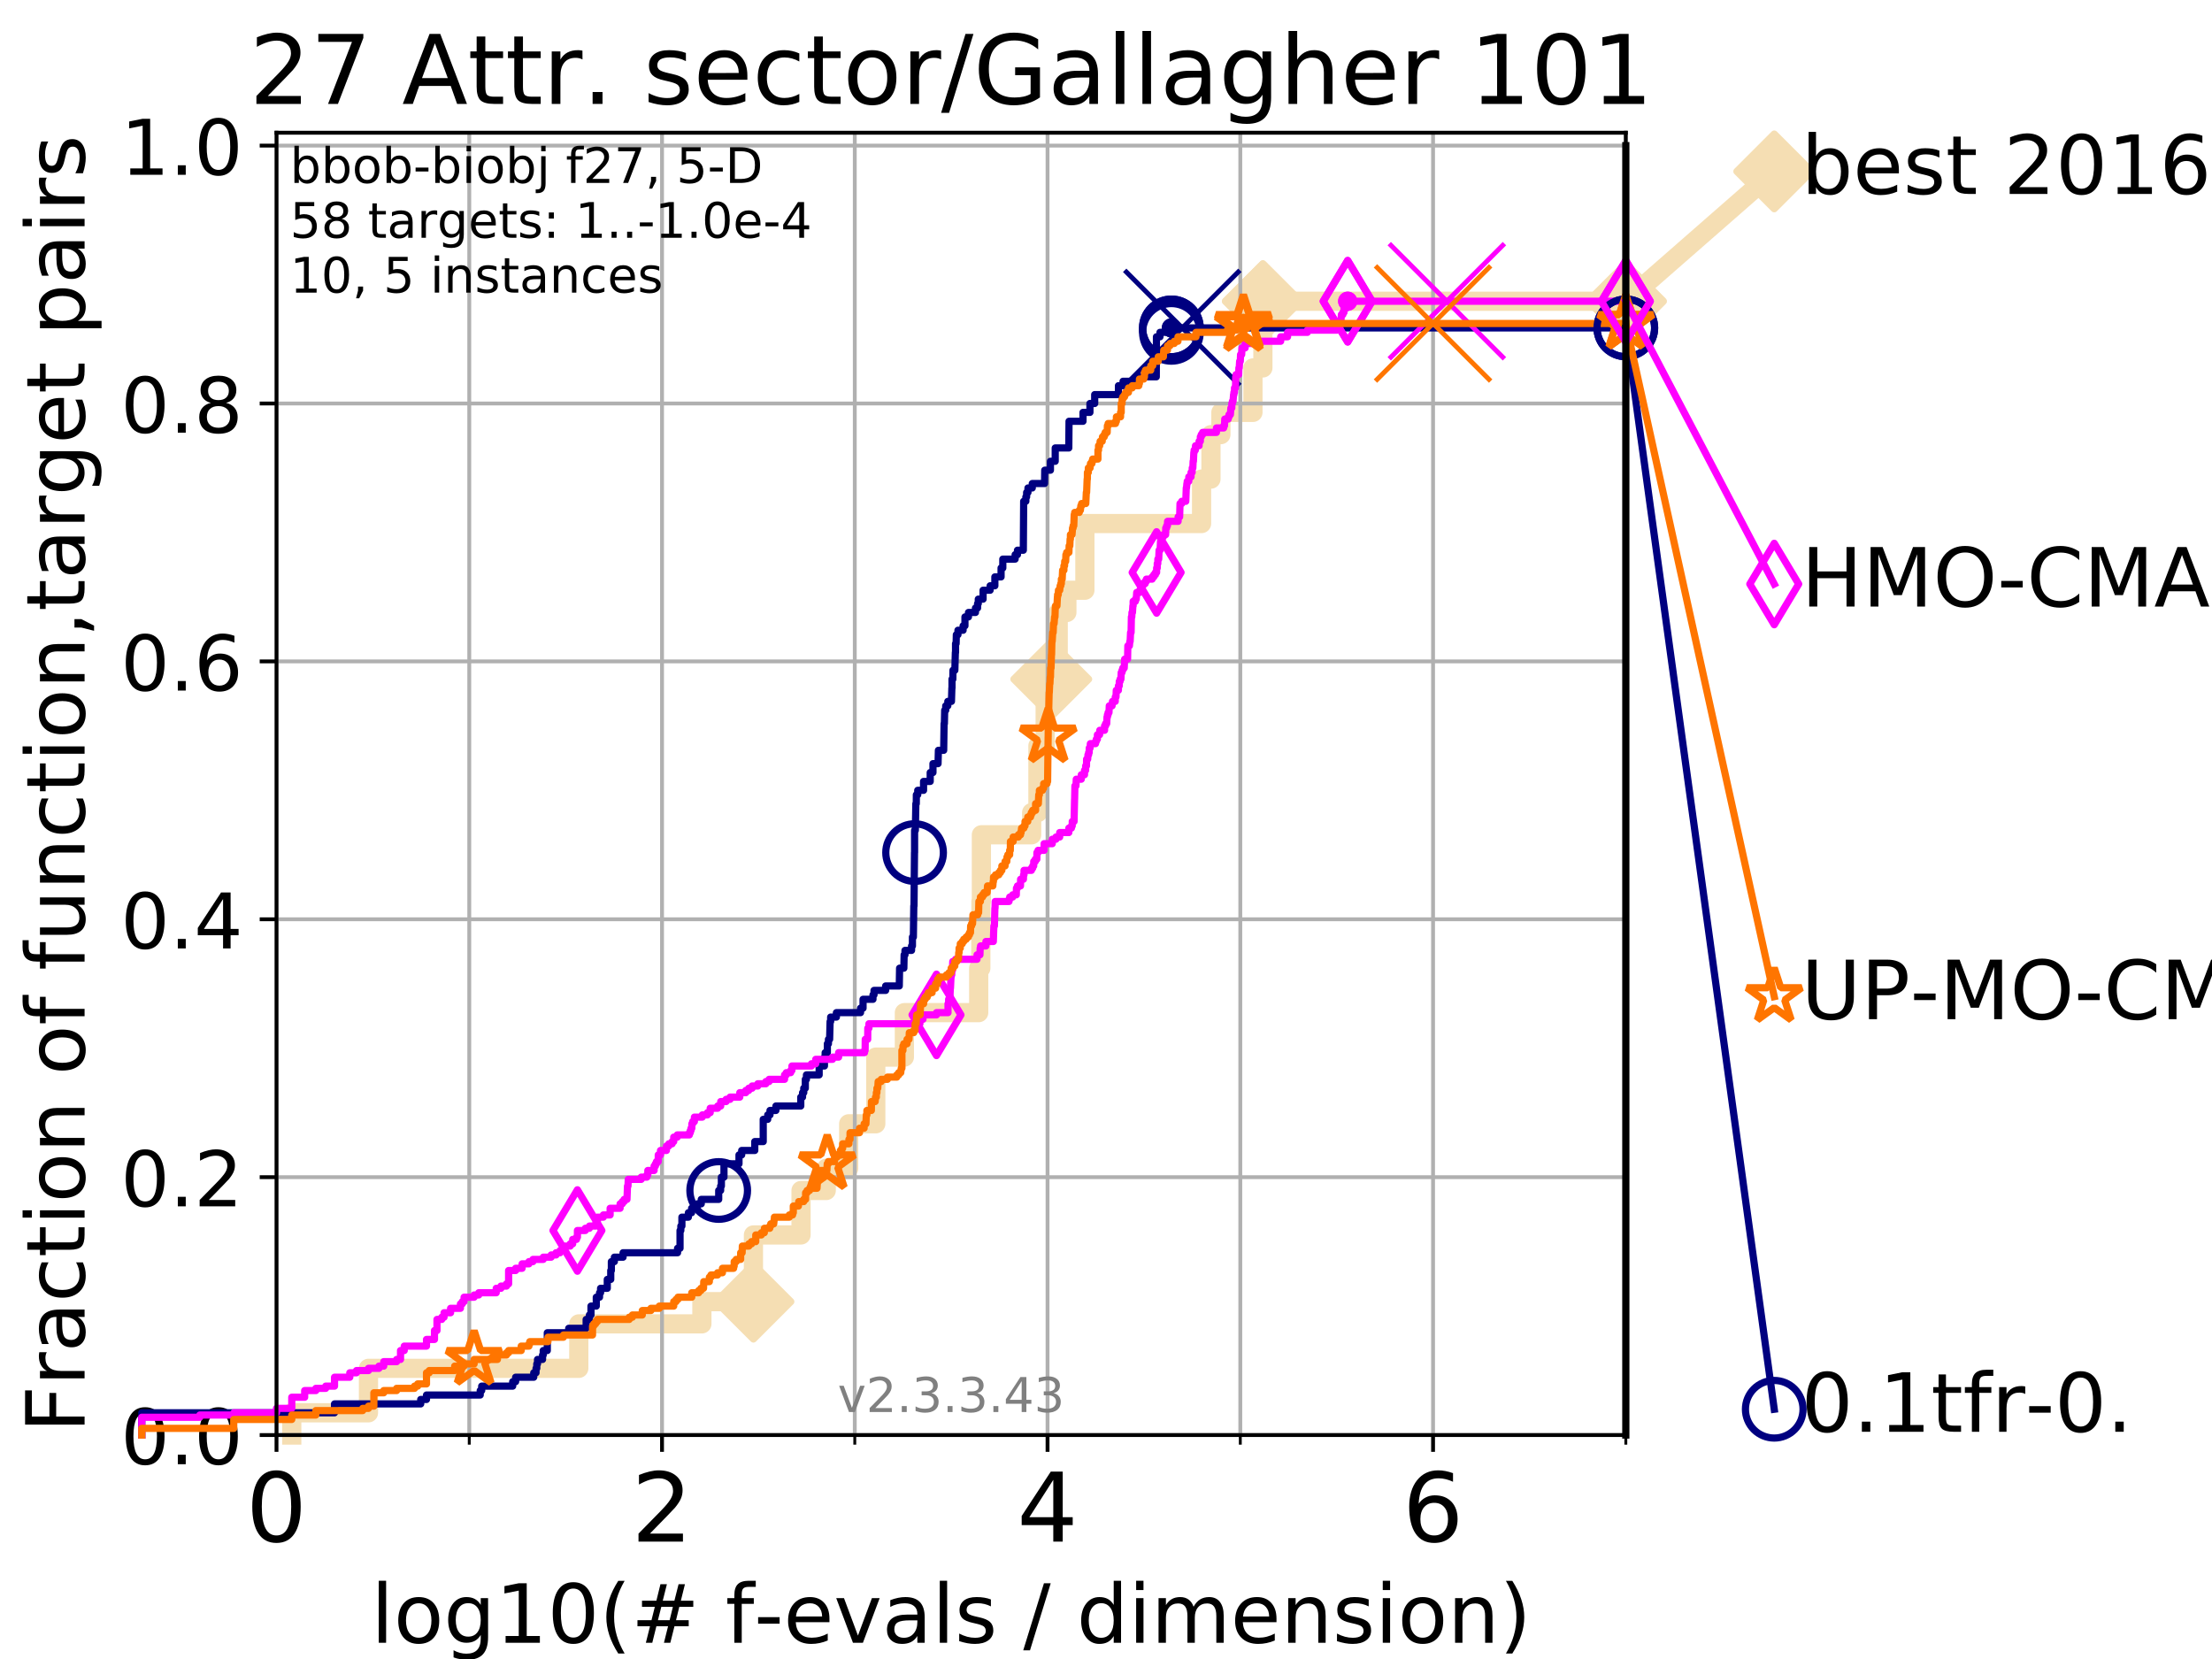 <?xml version="1.0" encoding="utf-8" standalone="no"?>
<!DOCTYPE svg PUBLIC "-//W3C//DTD SVG 1.1//EN"
  "http://www.w3.org/Graphics/SVG/1.1/DTD/svg11.dtd">
<!-- Created with matplotlib (https://matplotlib.org/) -->
<svg height="345.6pt" version="1.1" viewBox="0 0 460.8 345.6" width="460.8pt" xmlns="http://www.w3.org/2000/svg" xmlns:xlink="http://www.w3.org/1999/xlink">
 <defs>
  <style type="text/css">
*{stroke-linecap:butt;stroke-linejoin:round;}
  </style>
 </defs>
 <g id="figure_1">
  <g id="patch_1">
   <path d="M 0 345.6 
L 460.8 345.6 
L 460.8 0 
L 0 0 
z
" style="fill:#ffffff;"/>
  </g>
  <g id="axes_1">
   <g id="patch_2">
    <path d="M 57.6 298.944 
L 338.688 298.944 
L 338.688 27.648 
L 57.6 27.648 
z
" style="fill:#ffffff;"/>
   </g>
   <g id="line2d_1">
    <path d="M 60.78 298.944 
L 60.78 294.313 
L 76.759 294.313 
L 76.759 285.05 
L 120.572 285.05 
L 120.572 275.788 
L 146.216 275.788 
L 146.216 271.157 
L 156.953 271.157 
L 156.953 257.263 
L 166.869 257.263 
L 166.869 248.001 
L 172.123 248.001 
L 172.123 243.37 
L 176.797 243.37 
L 176.797 234.107 
L 182.442 234.107 
L 182.442 220.214 
L 188.398 220.214 
L 188.398 210.951 
L 203.881 210.951 
L 203.881 201.689 
L 204.324 201.689 
L 204.324 192.426 
L 204.346 192.426 
L 204.346 187.795 
L 204.441 187.795 
L 204.441 173.901 
L 214.912 173.901 
L 214.912 169.27 
L 216.219 169.27 
L 216.219 155.377 
L 217.729 155.377 
L 217.729 146.114 
L 218.995 146.114 
L 218.995 141.483 
L 220.444 141.483 
L 220.444 127.589 
L 222.249 127.589 
L 222.249 122.958 
L 226.002 122.958 
L 226.002 109.065 
L 250.307 109.065 
L 250.307 99.802 
L 252.265 99.802 
L 252.265 90.54 
L 254.332 90.54 
L 254.332 85.909 
L 261.012 85.909 
L 261.012 76.646 
L 263.081 76.646 
L 263.081 62.753 
L 338.688 62.753 
" style="fill:none;stroke:#f5deb3;stroke-linecap:square;stroke-width:4;"/>
   </g>
   <g id="line2d_2">
    <defs>
     <path d="M 0 7.778 
L 7.778 0 
L 0 -7.778 
L -7.778 0 
z
" id="mce19e9571b" style="stroke:#f5deb3;stroke-linejoin:miter;stroke-width:1.5;"/>
    </defs>
    <g>
     <use style="fill:#f5deb3;stroke:#f5deb3;stroke-linejoin:miter;stroke-width:1.5;" x="156.953" xlink:href="#mce19e9571b" y="271.157"/>
     <use style="fill:#f5deb3;stroke:#f5deb3;stroke-linejoin:miter;stroke-width:1.5;" x="218.995" xlink:href="#mce19e9571b" y="141.483"/>
     <use style="fill:#f5deb3;stroke:#f5deb3;stroke-linejoin:miter;stroke-width:1.5;" x="263.081" xlink:href="#mce19e9571b" y="62.753"/>
     <use style="fill:#f5deb3;stroke:#f5deb3;stroke-linejoin:miter;stroke-width:1.5;" x="263.081" xlink:href="#mce19e9571b" y="62.753"/>
     <use style="fill:#f5deb3;stroke:#f5deb3;stroke-linejoin:miter;stroke-width:1.5;" x="338.688" xlink:href="#mce19e9571b" y="62.753"/>
    </g>
   </g>
   <g id="line2d_3">
    <path style="fill:none;stroke:#f5deb3;stroke-linecap:square;stroke-width:4;"/>
    <g/>
   </g>
   <g id="line2d_4">
    <path d="M 338.688 62.753 
L 369.608 35.706 
" style="fill:none;stroke:#f5deb3;stroke-linecap:square;stroke-width:4;"/>
    <g>
     <use style="fill:#f5deb3;stroke:#f5deb3;stroke-linejoin:miter;stroke-width:1.5;" x="338.688" xlink:href="#mce19e9571b" y="62.753"/>
     <use style="fill:#f5deb3;stroke:#f5deb3;stroke-linejoin:miter;stroke-width:1.5;" x="369.608" xlink:href="#mce19e9571b" y="35.706"/>
    </g>
   </g>
   <g id="matplotlib.axis_1">
    <g id="xtick_1">
     <g id="line2d_5">
      <path clip-path="url(#p75d4e2dfe7)" d="M 57.6 298.944 
L 57.6 27.648 
" style="fill:none;stroke:#b0b0b0;stroke-linecap:square;stroke-width:0.8;"/>
     </g>
     <g id="line2d_6">
      <defs>
       <path d="M 0 0 
L 0 3.5 
" id="mf622639bc5" style="stroke:#000000;stroke-width:0.8;"/>
      </defs>
      <g>
       <use style="stroke:#000000;stroke-width:0.8;" x="57.6" xlink:href="#mf622639bc5" y="298.944"/>
      </g>
     </g>
     <g id="text_1">
      <!-- 0 -->
      <defs>
       <path d="M 31.781 66.406 
Q 24.172 66.406 20.328 58.906 
Q 16.5 51.422 16.5 36.375 
Q 16.5 21.391 20.328 13.891 
Q 24.172 6.391 31.781 6.391 
Q 39.453 6.391 43.281 13.891 
Q 47.125 21.391 47.125 36.375 
Q 47.125 51.422 43.281 58.906 
Q 39.453 66.406 31.781 66.406 
z
M 31.781 74.219 
Q 44.047 74.219 50.516 64.516 
Q 56.984 54.828 56.984 36.375 
Q 56.984 17.969 50.516 8.266 
Q 44.047 -1.422 31.781 -1.422 
Q 19.531 -1.422 13.062 8.266 
Q 6.594 17.969 6.594 36.375 
Q 6.594 54.828 13.062 64.516 
Q 19.531 74.219 31.781 74.219 
z
" id="DejaVuSans-48"/>
      </defs>
      <g transform="translate(51.237 321.141)scale(0.2 -0.2)">
       <use xlink:href="#DejaVuSans-48"/>
      </g>
     </g>
    </g>
    <g id="xtick_2">
     <g id="line2d_7">
      <path clip-path="url(#p75d4e2dfe7)" d="M 137.911 298.944 
L 137.911 27.648 
" style="fill:none;stroke:#b0b0b0;stroke-linecap:square;stroke-width:0.8;"/>
     </g>
     <g id="line2d_8">
      <g>
       <use style="stroke:#000000;stroke-width:0.8;" x="137.911" xlink:href="#mf622639bc5" y="298.944"/>
      </g>
     </g>
     <g id="text_2">
      <!-- 2 -->
      <defs>
       <path d="M 19.188 8.297 
L 53.609 8.297 
L 53.609 0 
L 7.328 0 
L 7.328 8.297 
Q 12.938 14.109 22.625 23.891 
Q 32.328 33.688 34.812 36.531 
Q 39.547 41.844 41.422 45.531 
Q 43.312 49.219 43.312 52.781 
Q 43.312 58.594 39.234 62.25 
Q 35.156 65.922 28.609 65.922 
Q 23.969 65.922 18.812 64.312 
Q 13.672 62.703 7.812 59.422 
L 7.812 69.391 
Q 13.766 71.781 18.938 73 
Q 24.125 74.219 28.422 74.219 
Q 39.75 74.219 46.484 68.547 
Q 53.219 62.891 53.219 53.422 
Q 53.219 48.922 51.531 44.891 
Q 49.859 40.875 45.406 35.406 
Q 44.188 33.984 37.641 27.219 
Q 31.109 20.453 19.188 8.297 
z
" id="DejaVuSans-50"/>
      </defs>
      <g transform="translate(131.548 321.141)scale(0.2 -0.2)">
       <use xlink:href="#DejaVuSans-50"/>
      </g>
     </g>
    </g>
    <g id="xtick_3">
     <g id="line2d_9">
      <path clip-path="url(#p75d4e2dfe7)" d="M 218.222 298.944 
L 218.222 27.648 
" style="fill:none;stroke:#b0b0b0;stroke-linecap:square;stroke-width:0.8;"/>
     </g>
     <g id="line2d_10">
      <g>
       <use style="stroke:#000000;stroke-width:0.8;" x="218.222" xlink:href="#mf622639bc5" y="298.944"/>
      </g>
     </g>
     <g id="text_3">
      <!-- 4 -->
      <defs>
       <path d="M 37.797 64.312 
L 12.891 25.391 
L 37.797 25.391 
z
M 35.203 72.906 
L 47.609 72.906 
L 47.609 25.391 
L 58.016 25.391 
L 58.016 17.188 
L 47.609 17.188 
L 47.609 0 
L 37.797 0 
L 37.797 17.188 
L 4.891 17.188 
L 4.891 26.703 
z
" id="DejaVuSans-52"/>
      </defs>
      <g transform="translate(211.859 321.141)scale(0.2 -0.2)">
       <use xlink:href="#DejaVuSans-52"/>
      </g>
     </g>
    </g>
    <g id="xtick_4">
     <g id="line2d_11">
      <path clip-path="url(#p75d4e2dfe7)" d="M 298.533 298.944 
L 298.533 27.648 
" style="fill:none;stroke:#b0b0b0;stroke-linecap:square;stroke-width:0.8;"/>
     </g>
     <g id="line2d_12">
      <g>
       <use style="stroke:#000000;stroke-width:0.8;" x="298.533" xlink:href="#mf622639bc5" y="298.944"/>
      </g>
     </g>
     <g id="text_4">
      <!-- 6 -->
      <defs>
       <path d="M 33.016 40.375 
Q 26.375 40.375 22.484 35.828 
Q 18.609 31.297 18.609 23.391 
Q 18.609 15.531 22.484 10.953 
Q 26.375 6.391 33.016 6.391 
Q 39.656 6.391 43.531 10.953 
Q 47.406 15.531 47.406 23.391 
Q 47.406 31.297 43.531 35.828 
Q 39.656 40.375 33.016 40.375 
z
M 52.594 71.297 
L 52.594 62.312 
Q 48.875 64.062 45.094 64.984 
Q 41.312 65.922 37.594 65.922 
Q 27.828 65.922 22.672 59.328 
Q 17.531 52.734 16.797 39.406 
Q 19.672 43.656 24.016 45.922 
Q 28.375 48.188 33.594 48.188 
Q 44.578 48.188 50.953 41.516 
Q 57.328 34.859 57.328 23.391 
Q 57.328 12.156 50.688 5.359 
Q 44.047 -1.422 33.016 -1.422 
Q 20.359 -1.422 13.672 8.266 
Q 6.984 17.969 6.984 36.375 
Q 6.984 53.656 15.188 63.938 
Q 23.391 74.219 37.203 74.219 
Q 40.922 74.219 44.703 73.484 
Q 48.484 72.75 52.594 71.297 
z
" id="DejaVuSans-54"/>
      </defs>
      <g transform="translate(292.17 321.141)scale(0.2 -0.2)">
       <use xlink:href="#DejaVuSans-54"/>
      </g>
     </g>
    </g>
    <g id="xtick_5">
     <g id="line2d_13">
      <path clip-path="url(#p75d4e2dfe7)" d="M 97.755 298.944 
L 97.755 27.648 
" style="fill:none;stroke:#b0b0b0;stroke-linecap:square;stroke-width:0.8;"/>
     </g>
     <g id="line2d_14">
      <defs>
       <path d="M 0 0 
L 0 2 
" id="mcf442a7c9c" style="stroke:#000000;stroke-width:0.6;"/>
      </defs>
      <g>
       <use style="stroke:#000000;stroke-width:0.6;" x="97.755" xlink:href="#mcf442a7c9c" y="298.944"/>
      </g>
     </g>
    </g>
    <g id="xtick_6">
     <g id="line2d_15">
      <path clip-path="url(#p75d4e2dfe7)" d="M 178.066 298.944 
L 178.066 27.648 
" style="fill:none;stroke:#b0b0b0;stroke-linecap:square;stroke-width:0.8;"/>
     </g>
     <g id="line2d_16">
      <g>
       <use style="stroke:#000000;stroke-width:0.6;" x="178.066" xlink:href="#mcf442a7c9c" y="298.944"/>
      </g>
     </g>
    </g>
    <g id="xtick_7">
     <g id="line2d_17">
      <path clip-path="url(#p75d4e2dfe7)" d="M 258.377 298.944 
L 258.377 27.648 
" style="fill:none;stroke:#b0b0b0;stroke-linecap:square;stroke-width:0.8;"/>
     </g>
     <g id="line2d_18">
      <g>
       <use style="stroke:#000000;stroke-width:0.6;" x="258.377" xlink:href="#mcf442a7c9c" y="298.944"/>
      </g>
     </g>
    </g>
    <g id="xtick_8">
     <g id="line2d_19">
      <path clip-path="url(#p75d4e2dfe7)" d="M 338.688 298.944 
L 338.688 27.648 
" style="fill:none;stroke:#b0b0b0;stroke-linecap:square;stroke-width:0.8;"/>
     </g>
     <g id="line2d_20">
      <g>
       <use style="stroke:#000000;stroke-width:0.6;" x="338.688" xlink:href="#mcf442a7c9c" y="298.944"/>
      </g>
     </g>
    </g>
    <g id="text_5">
     <!-- log10(# f-evals / dimension) -->
     <defs>
      <path d="M 9.422 75.984 
L 18.406 75.984 
L 18.406 0 
L 9.422 0 
z
" id="DejaVuSans-108"/>
      <path d="M 30.609 48.391 
Q 23.391 48.391 19.188 42.75 
Q 14.984 37.109 14.984 27.297 
Q 14.984 17.484 19.156 11.844 
Q 23.344 6.203 30.609 6.203 
Q 37.797 6.203 41.984 11.859 
Q 46.188 17.531 46.188 27.297 
Q 46.188 37.016 41.984 42.703 
Q 37.797 48.391 30.609 48.391 
z
M 30.609 56 
Q 42.328 56 49.016 48.375 
Q 55.719 40.766 55.719 27.297 
Q 55.719 13.875 49.016 6.219 
Q 42.328 -1.422 30.609 -1.422 
Q 18.844 -1.422 12.172 6.219 
Q 5.516 13.875 5.516 27.297 
Q 5.516 40.766 12.172 48.375 
Q 18.844 56 30.609 56 
z
" id="DejaVuSans-111"/>
      <path d="M 45.406 27.984 
Q 45.406 37.75 41.375 43.109 
Q 37.359 48.484 30.078 48.484 
Q 22.859 48.484 18.828 43.109 
Q 14.797 37.75 14.797 27.984 
Q 14.797 18.266 18.828 12.891 
Q 22.859 7.516 30.078 7.516 
Q 37.359 7.516 41.375 12.891 
Q 45.406 18.266 45.406 27.984 
z
M 54.391 6.781 
Q 54.391 -7.172 48.188 -13.984 
Q 42 -20.797 29.203 -20.797 
Q 24.469 -20.797 20.266 -20.094 
Q 16.062 -19.391 12.109 -17.922 
L 12.109 -9.188 
Q 16.062 -11.328 19.922 -12.344 
Q 23.781 -13.375 27.781 -13.375 
Q 36.625 -13.375 41.016 -8.766 
Q 45.406 -4.156 45.406 5.172 
L 45.406 9.625 
Q 42.625 4.781 38.281 2.391 
Q 33.938 0 27.875 0 
Q 17.828 0 11.672 7.656 
Q 5.516 15.328 5.516 27.984 
Q 5.516 40.672 11.672 48.328 
Q 17.828 56 27.875 56 
Q 33.938 56 38.281 53.609 
Q 42.625 51.219 45.406 46.391 
L 45.406 54.688 
L 54.391 54.688 
z
" id="DejaVuSans-103"/>
      <path d="M 12.406 8.297 
L 28.516 8.297 
L 28.516 63.922 
L 10.984 60.406 
L 10.984 69.391 
L 28.422 72.906 
L 38.281 72.906 
L 38.281 8.297 
L 54.391 8.297 
L 54.391 0 
L 12.406 0 
z
" id="DejaVuSans-49"/>
      <path d="M 31 75.875 
Q 24.469 64.656 21.281 53.656 
Q 18.109 42.672 18.109 31.391 
Q 18.109 20.125 21.312 9.062 
Q 24.516 -2 31 -13.188 
L 23.188 -13.188 
Q 15.875 -1.703 12.234 9.375 
Q 8.594 20.453 8.594 31.391 
Q 8.594 42.281 12.203 53.312 
Q 15.828 64.359 23.188 75.875 
z
" id="DejaVuSans-40"/>
      <path d="M 51.125 44 
L 36.922 44 
L 32.812 27.688 
L 47.125 27.688 
z
M 43.797 71.781 
L 38.719 51.516 
L 52.984 51.516 
L 58.109 71.781 
L 65.922 71.781 
L 60.891 51.516 
L 76.125 51.516 
L 76.125 44 
L 58.984 44 
L 54.984 27.688 
L 70.516 27.688 
L 70.516 20.219 
L 53.078 20.219 
L 48 0 
L 40.188 0 
L 45.219 20.219 
L 30.906 20.219 
L 25.875 0 
L 18.016 0 
L 23.094 20.219 
L 7.719 20.219 
L 7.719 27.688 
L 24.906 27.688 
L 29 44 
L 13.281 44 
L 13.281 51.516 
L 30.906 51.516 
L 35.891 71.781 
z
" id="DejaVuSans-35"/>
      <path id="DejaVuSans-32"/>
      <path d="M 37.109 75.984 
L 37.109 68.5 
L 28.516 68.5 
Q 23.688 68.5 21.797 66.547 
Q 19.922 64.594 19.922 59.516 
L 19.922 54.688 
L 34.719 54.688 
L 34.719 47.703 
L 19.922 47.703 
L 19.922 0 
L 10.891 0 
L 10.891 47.703 
L 2.297 47.703 
L 2.297 54.688 
L 10.891 54.688 
L 10.891 58.5 
Q 10.891 67.625 15.141 71.797 
Q 19.391 75.984 28.609 75.984 
z
" id="DejaVuSans-102"/>
      <path d="M 4.891 31.391 
L 31.203 31.391 
L 31.203 23.391 
L 4.891 23.391 
z
" id="DejaVuSans-45"/>
      <path d="M 56.203 29.594 
L 56.203 25.203 
L 14.891 25.203 
Q 15.484 15.922 20.484 11.062 
Q 25.484 6.203 34.422 6.203 
Q 39.594 6.203 44.453 7.469 
Q 49.312 8.734 54.109 11.281 
L 54.109 2.781 
Q 49.266 0.734 44.188 -0.344 
Q 39.109 -1.422 33.891 -1.422 
Q 20.797 -1.422 13.156 6.188 
Q 5.516 13.812 5.516 26.812 
Q 5.516 40.234 12.766 48.109 
Q 20.016 56 32.328 56 
Q 43.359 56 49.781 48.891 
Q 56.203 41.797 56.203 29.594 
z
M 47.219 32.234 
Q 47.125 39.594 43.094 43.984 
Q 39.062 48.391 32.422 48.391 
Q 24.906 48.391 20.391 44.141 
Q 15.875 39.891 15.188 32.172 
z
" id="DejaVuSans-101"/>
      <path d="M 2.984 54.688 
L 12.5 54.688 
L 29.594 8.797 
L 46.688 54.688 
L 56.203 54.688 
L 35.688 0 
L 23.484 0 
z
" id="DejaVuSans-118"/>
      <path d="M 34.281 27.484 
Q 23.391 27.484 19.188 25 
Q 14.984 22.516 14.984 16.5 
Q 14.984 11.719 18.141 8.906 
Q 21.297 6.109 26.703 6.109 
Q 34.188 6.109 38.703 11.406 
Q 43.219 16.703 43.219 25.484 
L 43.219 27.484 
z
M 52.203 31.203 
L 52.203 0 
L 43.219 0 
L 43.219 8.297 
Q 40.141 3.328 35.547 0.953 
Q 30.953 -1.422 24.312 -1.422 
Q 15.922 -1.422 10.953 3.297 
Q 6 8.016 6 15.922 
Q 6 25.141 12.172 29.828 
Q 18.359 34.516 30.609 34.516 
L 43.219 34.516 
L 43.219 35.406 
Q 43.219 41.609 39.141 45 
Q 35.062 48.391 27.688 48.391 
Q 23 48.391 18.547 47.266 
Q 14.109 46.141 10.016 43.891 
L 10.016 52.203 
Q 14.938 54.109 19.578 55.047 
Q 24.219 56 28.609 56 
Q 40.484 56 46.344 49.844 
Q 52.203 43.703 52.203 31.203 
z
" id="DejaVuSans-97"/>
      <path d="M 44.281 53.078 
L 44.281 44.578 
Q 40.484 46.531 36.375 47.5 
Q 32.281 48.484 27.875 48.484 
Q 21.188 48.484 17.844 46.438 
Q 14.5 44.391 14.5 40.281 
Q 14.5 37.156 16.891 35.375 
Q 19.281 33.594 26.516 31.984 
L 29.594 31.297 
Q 39.156 29.25 43.188 25.516 
Q 47.219 21.781 47.219 15.094 
Q 47.219 7.469 41.188 3.016 
Q 35.156 -1.422 24.609 -1.422 
Q 20.219 -1.422 15.453 -0.562 
Q 10.688 0.297 5.422 2 
L 5.422 11.281 
Q 10.406 8.688 15.234 7.391 
Q 20.062 6.109 24.812 6.109 
Q 31.156 6.109 34.562 8.281 
Q 37.984 10.453 37.984 14.406 
Q 37.984 18.062 35.516 20.016 
Q 33.062 21.969 24.703 23.781 
L 21.578 24.516 
Q 13.234 26.266 9.516 29.906 
Q 5.812 33.547 5.812 39.891 
Q 5.812 47.609 11.281 51.797 
Q 16.75 56 26.812 56 
Q 31.781 56 36.172 55.266 
Q 40.578 54.547 44.281 53.078 
z
" id="DejaVuSans-115"/>
      <path d="M 25.391 72.906 
L 33.688 72.906 
L 8.297 -9.281 
L 0 -9.281 
z
" id="DejaVuSans-47"/>
      <path d="M 45.406 46.391 
L 45.406 75.984 
L 54.391 75.984 
L 54.391 0 
L 45.406 0 
L 45.406 8.203 
Q 42.578 3.328 38.25 0.953 
Q 33.938 -1.422 27.875 -1.422 
Q 17.969 -1.422 11.734 6.484 
Q 5.516 14.406 5.516 27.297 
Q 5.516 40.188 11.734 48.094 
Q 17.969 56 27.875 56 
Q 33.938 56 38.25 53.625 
Q 42.578 51.266 45.406 46.391 
z
M 14.797 27.297 
Q 14.797 17.391 18.875 11.75 
Q 22.953 6.109 30.078 6.109 
Q 37.203 6.109 41.297 11.75 
Q 45.406 17.391 45.406 27.297 
Q 45.406 37.203 41.297 42.844 
Q 37.203 48.484 30.078 48.484 
Q 22.953 48.484 18.875 42.844 
Q 14.797 37.203 14.797 27.297 
z
" id="DejaVuSans-100"/>
      <path d="M 9.422 54.688 
L 18.406 54.688 
L 18.406 0 
L 9.422 0 
z
M 9.422 75.984 
L 18.406 75.984 
L 18.406 64.594 
L 9.422 64.594 
z
" id="DejaVuSans-105"/>
      <path d="M 52 44.188 
Q 55.375 50.25 60.062 53.125 
Q 64.75 56 71.094 56 
Q 79.641 56 84.281 50.016 
Q 88.922 44.047 88.922 33.016 
L 88.922 0 
L 79.891 0 
L 79.891 32.719 
Q 79.891 40.578 77.094 44.375 
Q 74.312 48.188 68.609 48.188 
Q 61.625 48.188 57.562 43.547 
Q 53.516 38.922 53.516 30.906 
L 53.516 0 
L 44.484 0 
L 44.484 32.719 
Q 44.484 40.625 41.703 44.406 
Q 38.922 48.188 33.109 48.188 
Q 26.219 48.188 22.156 43.531 
Q 18.109 38.875 18.109 30.906 
L 18.109 0 
L 9.078 0 
L 9.078 54.688 
L 18.109 54.688 
L 18.109 46.188 
Q 21.188 51.219 25.484 53.609 
Q 29.781 56 35.688 56 
Q 41.656 56 45.828 52.969 
Q 50 49.953 52 44.188 
z
" id="DejaVuSans-109"/>
      <path d="M 54.891 33.016 
L 54.891 0 
L 45.906 0 
L 45.906 32.719 
Q 45.906 40.484 42.875 44.328 
Q 39.844 48.188 33.797 48.188 
Q 26.516 48.188 22.312 43.547 
Q 18.109 38.922 18.109 30.906 
L 18.109 0 
L 9.078 0 
L 9.078 54.688 
L 18.109 54.688 
L 18.109 46.188 
Q 21.344 51.125 25.703 53.562 
Q 30.078 56 35.797 56 
Q 45.219 56 50.047 50.172 
Q 54.891 44.344 54.891 33.016 
z
" id="DejaVuSans-110"/>
      <path d="M 8.016 75.875 
L 15.828 75.875 
Q 23.141 64.359 26.781 53.312 
Q 30.422 42.281 30.422 31.391 
Q 30.422 20.453 26.781 9.375 
Q 23.141 -1.703 15.828 -13.188 
L 8.016 -13.188 
Q 14.5 -2 17.703 9.062 
Q 20.906 20.125 20.906 31.391 
Q 20.906 42.672 17.703 53.656 
Q 14.5 64.656 8.016 75.875 
z
" id="DejaVuSans-41"/>
     </defs>
     <g transform="translate(77.303 342.218)scale(0.17 -0.17)">
      <use xlink:href="#DejaVuSans-108"/>
      <use x="27.783" xlink:href="#DejaVuSans-111"/>
      <use x="88.965" xlink:href="#DejaVuSans-103"/>
      <use x="152.441" xlink:href="#DejaVuSans-49"/>
      <use x="216.064" xlink:href="#DejaVuSans-48"/>
      <use x="279.688" xlink:href="#DejaVuSans-40"/>
      <use x="318.701" xlink:href="#DejaVuSans-35"/>
      <use x="402.49" xlink:href="#DejaVuSans-32"/>
      <use x="434.277" xlink:href="#DejaVuSans-102"/>
      <use x="469.404" xlink:href="#DejaVuSans-45"/>
      <use x="505.488" xlink:href="#DejaVuSans-101"/>
      <use x="567.012" xlink:href="#DejaVuSans-118"/>
      <use x="626.191" xlink:href="#DejaVuSans-97"/>
      <use x="687.471" xlink:href="#DejaVuSans-108"/>
      <use x="715.254" xlink:href="#DejaVuSans-115"/>
      <use x="767.354" xlink:href="#DejaVuSans-32"/>
      <use x="799.141" xlink:href="#DejaVuSans-47"/>
      <use x="832.832" xlink:href="#DejaVuSans-32"/>
      <use x="864.619" xlink:href="#DejaVuSans-100"/>
      <use x="928.096" xlink:href="#DejaVuSans-105"/>
      <use x="955.879" xlink:href="#DejaVuSans-109"/>
      <use x="1053.291" xlink:href="#DejaVuSans-101"/>
      <use x="1114.814" xlink:href="#DejaVuSans-110"/>
      <use x="1178.193" xlink:href="#DejaVuSans-115"/>
      <use x="1230.293" xlink:href="#DejaVuSans-105"/>
      <use x="1258.076" xlink:href="#DejaVuSans-111"/>
      <use x="1319.258" xlink:href="#DejaVuSans-110"/>
      <use x="1382.637" xlink:href="#DejaVuSans-41"/>
     </g>
    </g>
   </g>
   <g id="matplotlib.axis_2">
    <g id="ytick_1">
     <g id="line2d_21">
      <path clip-path="url(#p75d4e2dfe7)" d="M 57.6 298.944 
L 338.688 298.944 
" style="fill:none;stroke:#b0b0b0;stroke-linecap:square;stroke-width:0.8;"/>
     </g>
     <g id="line2d_22">
      <defs>
       <path d="M 0 0 
L -3.5 0 
" id="m1c094d2ca0" style="stroke:#000000;stroke-width:0.8;"/>
      </defs>
      <g>
       <use style="stroke:#000000;stroke-width:0.8;" x="57.6" xlink:href="#m1c094d2ca0" y="298.944"/>
      </g>
     </g>
     <g id="text_6">
      <!-- 0.0 -->
      <defs>
       <path d="M 10.688 12.406 
L 21 12.406 
L 21 0 
L 10.688 0 
z
" id="DejaVuSans-46"/>
      </defs>
      <g transform="translate(25.155 305.023)scale(0.16 -0.16)">
       <use xlink:href="#DejaVuSans-48"/>
       <use x="63.623" xlink:href="#DejaVuSans-46"/>
       <use x="95.41" xlink:href="#DejaVuSans-48"/>
      </g>
     </g>
    </g>
    <g id="ytick_2">
     <g id="line2d_23">
      <path clip-path="url(#p75d4e2dfe7)" d="M 57.6 245.222 
L 338.688 245.222 
" style="fill:none;stroke:#b0b0b0;stroke-linecap:square;stroke-width:0.8;"/>
     </g>
     <g id="line2d_24">
      <g>
       <use style="stroke:#000000;stroke-width:0.8;" x="57.6" xlink:href="#m1c094d2ca0" y="245.222"/>
      </g>
     </g>
     <g id="text_7">
      <!-- 0.2 -->
      <g transform="translate(25.155 251.301)scale(0.16 -0.16)">
       <use xlink:href="#DejaVuSans-48"/>
       <use x="63.623" xlink:href="#DejaVuSans-46"/>
       <use x="95.41" xlink:href="#DejaVuSans-50"/>
      </g>
     </g>
    </g>
    <g id="ytick_3">
     <g id="line2d_25">
      <path clip-path="url(#p75d4e2dfe7)" d="M 57.6 191.5 
L 338.688 191.5 
" style="fill:none;stroke:#b0b0b0;stroke-linecap:square;stroke-width:0.8;"/>
     </g>
     <g id="line2d_26">
      <g>
       <use style="stroke:#000000;stroke-width:0.8;" x="57.6" xlink:href="#m1c094d2ca0" y="191.5"/>
      </g>
     </g>
     <g id="text_8">
      <!-- 0.4 -->
      <g transform="translate(25.155 197.579)scale(0.16 -0.16)">
       <use xlink:href="#DejaVuSans-48"/>
       <use x="63.623" xlink:href="#DejaVuSans-46"/>
       <use x="95.41" xlink:href="#DejaVuSans-52"/>
      </g>
     </g>
    </g>
    <g id="ytick_4">
     <g id="line2d_27">
      <path clip-path="url(#p75d4e2dfe7)" d="M 57.6 137.778 
L 338.688 137.778 
" style="fill:none;stroke:#b0b0b0;stroke-linecap:square;stroke-width:0.8;"/>
     </g>
     <g id="line2d_28">
      <g>
       <use style="stroke:#000000;stroke-width:0.8;" x="57.6" xlink:href="#m1c094d2ca0" y="137.778"/>
      </g>
     </g>
     <g id="text_9">
      <!-- 0.6 -->
      <g transform="translate(25.155 143.857)scale(0.16 -0.16)">
       <use xlink:href="#DejaVuSans-48"/>
       <use x="63.623" xlink:href="#DejaVuSans-46"/>
       <use x="95.41" xlink:href="#DejaVuSans-54"/>
      </g>
     </g>
    </g>
    <g id="ytick_5">
     <g id="line2d_29">
      <path clip-path="url(#p75d4e2dfe7)" d="M 57.6 84.056 
L 338.688 84.056 
" style="fill:none;stroke:#b0b0b0;stroke-linecap:square;stroke-width:0.8;"/>
     </g>
     <g id="line2d_30">
      <g>
       <use style="stroke:#000000;stroke-width:0.8;" x="57.6" xlink:href="#m1c094d2ca0" y="84.056"/>
      </g>
     </g>
     <g id="text_10">
      <!-- 0.8 -->
      <defs>
       <path d="M 31.781 34.625 
Q 24.75 34.625 20.719 30.859 
Q 16.703 27.094 16.703 20.516 
Q 16.703 13.922 20.719 10.156 
Q 24.75 6.391 31.781 6.391 
Q 38.812 6.391 42.859 10.172 
Q 46.922 13.969 46.922 20.516 
Q 46.922 27.094 42.891 30.859 
Q 38.875 34.625 31.781 34.625 
z
M 21.922 38.812 
Q 15.578 40.375 12.031 44.719 
Q 8.5 49.078 8.5 55.328 
Q 8.5 64.062 14.719 69.141 
Q 20.953 74.219 31.781 74.219 
Q 42.672 74.219 48.875 69.141 
Q 55.078 64.062 55.078 55.328 
Q 55.078 49.078 51.531 44.719 
Q 48 40.375 41.703 38.812 
Q 48.828 37.156 52.797 32.312 
Q 56.781 27.484 56.781 20.516 
Q 56.781 9.906 50.312 4.234 
Q 43.844 -1.422 31.781 -1.422 
Q 19.734 -1.422 13.25 4.234 
Q 6.781 9.906 6.781 20.516 
Q 6.781 27.484 10.781 32.312 
Q 14.797 37.156 21.922 38.812 
z
M 18.312 54.391 
Q 18.312 48.734 21.844 45.562 
Q 25.391 42.391 31.781 42.391 
Q 38.141 42.391 41.719 45.562 
Q 45.312 48.734 45.312 54.391 
Q 45.312 60.062 41.719 63.234 
Q 38.141 66.406 31.781 66.406 
Q 25.391 66.406 21.844 63.234 
Q 18.312 60.062 18.312 54.391 
z
" id="DejaVuSans-56"/>
      </defs>
      <g transform="translate(25.155 90.135)scale(0.16 -0.16)">
       <use xlink:href="#DejaVuSans-48"/>
       <use x="63.623" xlink:href="#DejaVuSans-46"/>
       <use x="95.41" xlink:href="#DejaVuSans-56"/>
      </g>
     </g>
    </g>
    <g id="ytick_6">
     <g id="line2d_31">
      <path clip-path="url(#p75d4e2dfe7)" d="M 57.6 30.334 
L 338.688 30.334 
" style="fill:none;stroke:#b0b0b0;stroke-linecap:square;stroke-width:0.8;"/>
     </g>
     <g id="line2d_32">
      <g>
       <use style="stroke:#000000;stroke-width:0.8;" x="57.6" xlink:href="#m1c094d2ca0" y="30.334"/>
      </g>
     </g>
     <g id="text_11">
      <!-- 1.0 -->
      <g transform="translate(25.155 36.413)scale(0.16 -0.16)">
       <use xlink:href="#DejaVuSans-49"/>
       <use x="63.623" xlink:href="#DejaVuSans-46"/>
       <use x="95.41" xlink:href="#DejaVuSans-48"/>
      </g>
     </g>
    </g>
    <g id="text_12">
     <!-- Fraction of function,target pairs -->
     <defs>
      <path d="M 9.812 72.906 
L 51.703 72.906 
L 51.703 64.594 
L 19.672 64.594 
L 19.672 43.109 
L 48.578 43.109 
L 48.578 34.812 
L 19.672 34.812 
L 19.672 0 
L 9.812 0 
z
" id="DejaVuSans-70"/>
      <path d="M 41.109 46.297 
Q 39.594 47.172 37.812 47.578 
Q 36.031 48 33.891 48 
Q 26.266 48 22.188 43.047 
Q 18.109 38.094 18.109 28.812 
L 18.109 0 
L 9.078 0 
L 9.078 54.688 
L 18.109 54.688 
L 18.109 46.188 
Q 20.953 51.172 25.484 53.578 
Q 30.031 56 36.531 56 
Q 37.453 56 38.578 55.875 
Q 39.703 55.766 41.062 55.516 
z
" id="DejaVuSans-114"/>
      <path d="M 48.781 52.594 
L 48.781 44.188 
Q 44.969 46.297 41.141 47.344 
Q 37.312 48.391 33.406 48.391 
Q 24.656 48.391 19.812 42.844 
Q 14.984 37.312 14.984 27.297 
Q 14.984 17.281 19.812 11.734 
Q 24.656 6.203 33.406 6.203 
Q 37.312 6.203 41.141 7.25 
Q 44.969 8.297 48.781 10.406 
L 48.781 2.094 
Q 45.016 0.344 40.984 -0.531 
Q 36.969 -1.422 32.422 -1.422 
Q 20.062 -1.422 12.781 6.344 
Q 5.516 14.109 5.516 27.297 
Q 5.516 40.672 12.859 48.328 
Q 20.219 56 33.016 56 
Q 37.156 56 41.109 55.141 
Q 45.062 54.297 48.781 52.594 
z
" id="DejaVuSans-99"/>
      <path d="M 18.312 70.219 
L 18.312 54.688 
L 36.812 54.688 
L 36.812 47.703 
L 18.312 47.703 
L 18.312 18.016 
Q 18.312 11.328 20.141 9.422 
Q 21.969 7.516 27.594 7.516 
L 36.812 7.516 
L 36.812 0 
L 27.594 0 
Q 17.188 0 13.234 3.875 
Q 9.281 7.766 9.281 18.016 
L 9.281 47.703 
L 2.688 47.703 
L 2.688 54.688 
L 9.281 54.688 
L 9.281 70.219 
z
" id="DejaVuSans-116"/>
      <path d="M 8.5 21.578 
L 8.5 54.688 
L 17.484 54.688 
L 17.484 21.922 
Q 17.484 14.156 20.5 10.266 
Q 23.531 6.391 29.594 6.391 
Q 36.859 6.391 41.078 11.031 
Q 45.312 15.672 45.312 23.688 
L 45.312 54.688 
L 54.297 54.688 
L 54.297 0 
L 45.312 0 
L 45.312 8.406 
Q 42.047 3.422 37.719 1 
Q 33.406 -1.422 27.688 -1.422 
Q 18.266 -1.422 13.375 4.438 
Q 8.5 10.297 8.5 21.578 
z
M 31.109 56 
z
" id="DejaVuSans-117"/>
      <path d="M 11.719 12.406 
L 22.016 12.406 
L 22.016 4 
L 14.016 -11.625 
L 7.719 -11.625 
L 11.719 4 
z
" id="DejaVuSans-44"/>
      <path d="M 18.109 8.203 
L 18.109 -20.797 
L 9.078 -20.797 
L 9.078 54.688 
L 18.109 54.688 
L 18.109 46.391 
Q 20.953 51.266 25.266 53.625 
Q 29.594 56 35.594 56 
Q 45.562 56 51.781 48.094 
Q 58.016 40.188 58.016 27.297 
Q 58.016 14.406 51.781 6.484 
Q 45.562 -1.422 35.594 -1.422 
Q 29.594 -1.422 25.266 0.953 
Q 20.953 3.328 18.109 8.203 
z
M 48.688 27.297 
Q 48.688 37.203 44.609 42.844 
Q 40.531 48.484 33.406 48.484 
Q 26.266 48.484 22.188 42.844 
Q 18.109 37.203 18.109 27.297 
Q 18.109 17.391 22.188 11.75 
Q 26.266 6.109 33.406 6.109 
Q 40.531 6.109 44.609 11.75 
Q 48.688 17.391 48.688 27.297 
z
" id="DejaVuSans-112"/>
     </defs>
     <g transform="translate(17.62 298.435)rotate(-90)scale(0.17 -0.17)">
      <use xlink:href="#DejaVuSans-70"/>
      <use x="57.41" xlink:href="#DejaVuSans-114"/>
      <use x="98.523" xlink:href="#DejaVuSans-97"/>
      <use x="159.803" xlink:href="#DejaVuSans-99"/>
      <use x="214.783" xlink:href="#DejaVuSans-116"/>
      <use x="253.992" xlink:href="#DejaVuSans-105"/>
      <use x="281.775" xlink:href="#DejaVuSans-111"/>
      <use x="342.957" xlink:href="#DejaVuSans-110"/>
      <use x="406.336" xlink:href="#DejaVuSans-32"/>
      <use x="438.123" xlink:href="#DejaVuSans-111"/>
      <use x="499.305" xlink:href="#DejaVuSans-102"/>
      <use x="534.51" xlink:href="#DejaVuSans-32"/>
      <use x="566.297" xlink:href="#DejaVuSans-102"/>
      <use x="601.502" xlink:href="#DejaVuSans-117"/>
      <use x="664.881" xlink:href="#DejaVuSans-110"/>
      <use x="728.26" xlink:href="#DejaVuSans-99"/>
      <use x="783.24" xlink:href="#DejaVuSans-116"/>
      <use x="822.449" xlink:href="#DejaVuSans-105"/>
      <use x="850.232" xlink:href="#DejaVuSans-111"/>
      <use x="911.414" xlink:href="#DejaVuSans-110"/>
      <use x="974.793" xlink:href="#DejaVuSans-44"/>
      <use x="1006.58" xlink:href="#DejaVuSans-116"/>
      <use x="1045.789" xlink:href="#DejaVuSans-97"/>
      <use x="1107.068" xlink:href="#DejaVuSans-114"/>
      <use x="1148.166" xlink:href="#DejaVuSans-103"/>
      <use x="1211.643" xlink:href="#DejaVuSans-101"/>
      <use x="1273.166" xlink:href="#DejaVuSans-116"/>
      <use x="1312.375" xlink:href="#DejaVuSans-32"/>
      <use x="1344.162" xlink:href="#DejaVuSans-112"/>
      <use x="1407.639" xlink:href="#DejaVuSans-97"/>
      <use x="1468.918" xlink:href="#DejaVuSans-105"/>
      <use x="1496.701" xlink:href="#DejaVuSans-114"/>
      <use x="1537.814" xlink:href="#DejaVuSans-115"/>
     </g>
    </g>
   </g>
   <g id="line2d_33">
    <defs>
     <path d="M 0 1.5 
C 0.398 1.5 0.779 1.342 1.061 1.061 
C 1.342 0.779 1.5 0.398 1.5 0 
C 1.5 -0.398 1.342 -0.779 1.061 -1.061 
C 0.779 -1.342 0.398 -1.5 0 -1.5 
C -0.398 -1.5 -0.779 -1.342 -1.061 -1.061 
C -1.342 -0.779 -1.5 -0.398 -1.5 0 
C -1.5 0.398 -1.342 0.779 -1.061 1.061 
C -0.779 1.342 -0.398 1.5 0 1.5 
z
" id="mcb4d8df9a9" style="stroke:#f5deb3;"/>
    </defs>
    <g>
     <use style="fill:#f5deb3;stroke:#f5deb3;" x="263.081" xlink:href="#mcb4d8df9a9" y="62.753"/>
     <use style="fill:#f5deb3;stroke:#f5deb3;" x="263.081" xlink:href="#mcb4d8df9a9" y="62.753"/>
    </g>
   </g>
   <g id="line2d_34">
    <defs>
     <path d="M 0 1.5 
C 0.398 1.5 0.779 1.342 1.061 1.061 
C 1.342 0.779 1.5 0.398 1.5 0 
C 1.5 -0.398 1.342 -0.779 1.061 -1.061 
C 0.779 -1.342 0.398 -1.5 0 -1.5 
C -0.398 -1.5 -0.779 -1.342 -1.061 -1.061 
C -1.342 -0.779 -1.5 -0.398 -1.5 0 
C -1.5 0.398 -1.342 0.779 -1.061 1.061 
C -0.779 1.342 -0.398 1.5 0 1.5 
z
" id="m437ef1c7ad" style="stroke:#000080;"/>
    </defs>
    <g>
     <use style="fill:#000080;stroke:#000080;" x="244.021" xlink:href="#m437ef1c7ad" y="68.31"/>
     <use style="fill:#000080;stroke:#000080;" x="244.021" xlink:href="#m437ef1c7ad" y="68.31"/>
    </g>
   </g>
   <g id="line2d_35">
    <path d="M 29.533 298.944 
L 29.533 294.313 
L 69.688 294.313 
L 69.688 292.46 
L 87.644 292.46 
L 87.644 291.534 
L 88.847 291.534 
L 88.847 290.608 
L 100.04 290.608 
L 100.04 289.682 
L 100.344 289.682 
L 100.344 288.755 
L 106.803 288.755 
L 106.803 287.829 
L 107.415 287.829 
L 107.415 286.903 
L 111.186 286.903 
L 111.186 285.977 
L 111.663 285.977 
L 111.663 285.05 
L 111.82 285.05 
L 111.82 284.124 
L 111.975 284.124 
L 111.975 283.198 
L 113.023 283.198 
L 113.023 282.272 
L 113.168 282.272 
L 113.168 281.345 
L 114.012 281.345 
L 114.012 277.64 
L 118.471 277.64 
L 118.471 276.714 
L 122.105 276.714 
L 122.105 274.862 
L 122.782 274.862 
L 122.782 273.935 
L 123.111 273.935 
L 123.111 272.083 
L 124.216 272.083 
L 124.216 270.231 
L 124.892 270.231 
L 124.892 269.304 
L 125.111 269.304 
L 125.111 268.378 
L 126.507 268.378 
L 126.507 266.526 
L 127.229 266.526 
L 127.229 264.673 
L 127.358 264.673 
L 127.358 262.821 
L 127.985 262.821 
L 127.985 261.894 
L 129.798 261.894 
L 129.798 260.968 
L 141.148 260.968 
L 141.148 260.042 
L 141.662 260.042 
L 141.662 256.337 
L 141.83 256.337 
L 141.83 255.411 
L 142.052 255.411 
L 142.052 253.558 
L 143.401 253.558 
L 143.401 252.632 
L 144.075 252.632 
L 144.075 251.706 
L 145.259 251.706 
L 145.259 250.779 
L 146.086 250.779 
L 146.086 249.853 
L 149.718 249.853 
L 149.718 248.001 
L 150.12 248.001 
L 150.12 247.075 
L 150.276 247.075 
L 150.276 245.222 
L 150.816 245.222 
L 150.816 242.443 
L 153.946 242.443 
L 153.946 240.591 
L 154.507 240.591 
L 154.507 239.665 
L 157.232 239.665 
L 157.232 237.812 
L 158.994 237.812 
L 158.994 233.181 
L 159.927 233.181 
L 159.927 232.255 
L 160.404 232.255 
L 160.404 231.328 
L 161.636 231.328 
L 161.636 230.402 
L 166.816 230.402 
L 166.816 228.55 
L 167.184 228.55 
L 167.184 227.623 
L 167.436 227.623 
L 167.436 226.697 
L 167.761 226.697 
L 167.761 224.845 
L 167.998 224.845 
L 167.998 223.918 
L 170.645 223.918 
L 170.645 222.066 
L 171.746 222.066 
L 171.746 220.214 
L 171.896 220.214 
L 171.896 219.287 
L 172.352 219.287 
L 172.352 217.435 
L 172.578 217.435 
L 172.578 216.509 
L 172.825 216.509 
L 172.923 212.804 
L 173.04 212.804 
L 173.04 211.877 
L 174.236 211.877 
L 174.236 210.951 
L 179.266 210.951 
L 179.266 210.025 
L 179.789 210.025 
L 179.789 208.172 
L 181.857 208.172 
L 181.857 207.246 
L 182.075 207.246 
L 182.075 206.32 
L 184.495 206.32 
L 184.495 205.394 
L 187.336 205.394 
L 187.4 201.689 
L 188.29 201.689 
L 188.346 198.91 
L 188.525 198.91 
L 188.525 197.984 
L 189.894 197.984 
L 189.894 197.057 
L 190.076 197.057 
L 190.076 195.205 
L 190.272 195.205 
L 190.361 188.721 
L 190.405 188.721 
L 190.506 177.606 
L 190.525 177.606 
L 190.525 172.975 
L 190.683 172.975 
L 190.788 167.418 
L 190.88 167.418 
L 190.894 165.565 
L 191.18 165.565 
L 191.18 164.639 
L 192.393 164.639 
L 192.393 162.787 
L 193.779 162.787 
L 193.779 160.934 
L 194.354 160.934 
L 194.354 159.082 
L 195.411 159.082 
L 195.486 156.303 
L 196.587 156.303 
L 196.671 150.745 
L 196.732 150.745 
L 196.793 147.967 
L 197.012 147.967 
L 197.012 147.04 
L 197.445 147.04 
L 197.445 146.114 
L 198.206 146.114 
L 198.29 143.336 
L 198.318 143.336 
L 198.318 141.483 
L 198.492 141.483 
L 198.52 139.631 
L 198.912 139.631 
L 199.018 135.926 
L 199.058 135.926 
L 199.058 134.073 
L 199.178 134.073 
L 199.223 132.221 
L 199.56 132.221 
L 199.56 131.294 
L 200.63 131.294 
L 200.63 130.368 
L 201.017 130.368 
L 201.017 128.516 
L 201.748 128.516 
L 201.748 127.589 
L 203.206 127.589 
L 203.206 126.663 
L 203.645 126.663 
L 203.645 125.737 
L 203.795 125.737 
L 203.795 124.811 
L 204.794 124.811 
L 204.794 122.958 
L 206.26 122.958 
L 206.26 122.032 
L 207.248 122.032 
L 207.248 120.179 
L 208.542 120.179 
L 208.542 118.327 
L 208.903 118.327 
L 208.903 116.475 
L 211.471 116.475 
L 211.471 115.548 
L 211.957 115.548 
L 211.957 114.622 
L 213.178 114.622 
L 213.25 104.433 
L 213.704 104.433 
L 213.704 103.507 
L 213.865 103.507 
L 213.865 102.581 
L 214.143 102.581 
L 214.143 101.655 
L 215.04 101.655 
L 215.04 100.728 
L 217.602 100.728 
L 217.639 97.95 
L 218.823 97.95 
L 218.823 96.097 
L 219.82 96.097 
L 219.824 93.318 
L 222.648 93.318 
L 222.699 87.761 
L 225.608 87.761 
L 225.608 85.909 
L 227.052 85.909 
L 227.052 84.056 
L 228.044 84.056 
L 228.044 82.204 
L 232.992 82.204 
L 232.992 80.351 
L 233.955 80.351 
L 233.955 79.425 
L 237.236 79.425 
L 237.236 78.499 
L 240.876 78.499 
L 240.91 70.162 
L 241.644 70.162 
L 241.644 69.236 
L 244.021 69.236 
L 244.021 68.31 
L 338.688 68.31 
L 338.688 68.31 
" style="fill:none;stroke:#000080;stroke-linecap:square;stroke-width:1.5;"/>
   </g>
   <g id="line2d_36">
    <defs>
     <path d="M 0 6 
C 1.591 6 3.117 5.368 4.243 4.243 
C 5.368 3.117 6 1.591 6 0 
C 6 -1.591 5.368 -3.117 4.243 -4.243 
C 3.117 -5.368 1.591 -6 0 -6 
C -1.591 -6 -3.117 -5.368 -4.243 -4.243 
C -5.368 -3.117 -6 -1.591 -6 0 
C -6 1.591 -5.368 3.117 -4.243 4.243 
C -3.117 5.368 -1.591 6 0 6 
z
" id="mc3f8e6f4bc" style="stroke:#000080;stroke-width:1.5;"/>
    </defs>
    <g>
     <use style="fill-opacity:0;stroke:#000080;stroke-width:1.5;" x="149.718" xlink:href="#mc3f8e6f4bc" y="248.001"/>
     <use style="fill-opacity:0;stroke:#000080;stroke-width:1.5;" x="190.525" xlink:href="#mc3f8e6f4bc" y="177.606"/>
     <use style="fill-opacity:0;stroke:#000080;stroke-width:1.5;" x="244.021" xlink:href="#mc3f8e6f4bc" y="69.236"/>
     <use style="fill-opacity:0;stroke:#000080;stroke-width:1.5;" x="244.021" xlink:href="#mc3f8e6f4bc" y="68.31"/>
     <use style="fill-opacity:0;stroke:#000080;stroke-width:1.5;" x="244.021" xlink:href="#mc3f8e6f4bc" y="68.31"/>
     <use style="fill-opacity:0;stroke:#000080;stroke-width:1.5;" x="338.688" xlink:href="#mc3f8e6f4bc" y="68.31"/>
    </g>
   </g>
   <g id="line2d_37">
    <path style="fill:none;stroke:#000080;stroke-linecap:square;stroke-width:1.5;"/>
    <g/>
   </g>
   <g id="line2d_38">
    <path clip-path="url(#p75d4e2dfe7)" d="M 246.29 68.31 
" style="fill:none;stroke:#000080;stroke-linecap:square;stroke-width:1.5;"/>
    <defs>
     <path d="M -12 12 
L 12 -12 
M -12 -12 
L 12 12 
" id="m9eb6ad1d2a" style="stroke:#000080;"/>
    </defs>
    <g clip-path="url(#p75d4e2dfe7)">
     <use style="fill:#000080;stroke:#000080;" x="246.29" xlink:href="#m9eb6ad1d2a" y="68.31"/>
    </g>
   </g>
   <g id="line2d_39">
    <defs>
     <path d="M 0 1.5 
C 0.398 1.5 0.779 1.342 1.061 1.061 
C 1.342 0.779 1.5 0.398 1.5 0 
C 1.5 -0.398 1.342 -0.779 1.061 -1.061 
C 0.779 -1.342 0.398 -1.5 0 -1.5 
C -0.398 -1.5 -0.779 -1.342 -1.061 -1.061 
C -1.342 -0.779 -1.5 -0.398 -1.5 0 
C -1.5 0.398 -1.342 0.779 -1.061 1.061 
C -0.779 1.342 -0.398 1.5 0 1.5 
z
" id="m7b456cc851" style="stroke:#ff00ff;"/>
    </defs>
    <g>
     <use style="fill:#ff00ff;stroke:#ff00ff;" x="280.748" xlink:href="#m7b456cc851" y="62.753"/>
     <use style="fill:#ff00ff;stroke:#ff00ff;" x="280.748" xlink:href="#m7b456cc851" y="62.753"/>
    </g>
   </g>
   <g id="line2d_40">
    <path d="M 29.533 298.944 
L 29.533 295.239 
L 41.621 295.239 
L 41.621 294.776 
L 48.692 294.776 
L 48.692 294.313 
L 57.6 294.313 
L 57.6 293.387 
L 60.78 293.387 
L 60.78 291.071 
L 63.468 291.071 
L 63.468 289.682 
L 65.797 289.682 
L 65.797 289.218 
L 67.851 289.218 
L 67.851 288.755 
L 69.688 288.755 
L 69.688 286.903 
L 72.868 286.903 
L 72.868 285.977 
L 74.263 285.977 
L 74.263 285.514 
L 76.759 285.514 
L 76.759 285.05 
L 78.942 285.05 
L 78.942 284.587 
L 79.939 284.587 
L 79.939 283.661 
L 82.627 283.661 
L 82.627 283.198 
L 83.438 283.198 
L 83.438 281.345 
L 84.213 281.345 
L 84.213 280.419 
L 88.847 280.419 
L 88.847 279.03 
L 90.509 279.03 
L 90.509 277.177 
L 91.03 277.177 
L 91.03 274.862 
L 92.027 274.862 
L 92.027 274.399 
L 92.504 274.399 
L 92.504 273.472 
L 93.864 273.472 
L 93.864 272.546 
L 95.918 272.546 
L 95.918 271.62 
L 96.301 271.62 
L 96.301 271.157 
L 96.676 271.157 
L 96.676 270.231 
L 98.772 270.231 
L 98.772 269.767 
L 99.732 269.767 
L 99.732 269.304 
L 103.372 269.304 
L 103.372 268.378 
L 104.355 268.378 
L 104.355 267.915 
L 105.51 267.915 
L 105.51 267.452 
L 105.952 267.452 
L 105.952 264.673 
L 107.415 264.673 
L 107.415 264.21 
L 108.764 264.21 
L 108.764 263.284 
L 110.189 263.284 
L 110.189 262.821 
L 111.023 262.821 
L 111.023 262.357 
L 113.168 262.357 
L 113.168 261.894 
L 114.817 261.894 
L 114.817 261.431 
L 115.835 261.431 
L 115.835 260.968 
L 116.68 260.968 
L 116.68 260.505 
L 117.598 260.505 
L 117.598 259.579 
L 118.787 259.579 
L 118.787 259.116 
L 119.301 259.116 
L 119.301 258.189 
L 120.094 258.189 
L 120.094 257.726 
L 120.287 257.726 
L 120.287 256.337 
L 121.931 256.337 
L 121.931 255.874 
L 122.782 255.874 
L 122.782 255.411 
L 124.063 255.411 
L 124.063 254.948 
L 124.293 254.948 
L 124.293 254.484 
L 124.444 254.484 
L 124.444 253.558 
L 125.683 253.558 
L 125.683 253.095 
L 127.1 253.095 
L 127.1 251.706 
L 129.176 251.706 
L 129.176 250.779 
L 129.63 250.779 
L 129.63 250.316 
L 130.019 250.316 
L 130.019 249.853 
L 130.612 249.853 
L 130.717 247.075 
L 130.822 247.075 
L 130.875 245.685 
L 133.578 245.685 
L 133.578 245.222 
L 134.745 245.222 
L 134.745 244.759 
L 134.953 244.759 
L 134.953 243.833 
L 136.266 243.833 
L 136.266 242.906 
L 136.532 242.906 
L 136.532 242.443 
L 136.757 242.443 
L 136.757 241.98 
L 137.126 241.98 
L 137.126 240.591 
L 137.594 240.591 
L 137.594 239.665 
L 138.828 239.665 
L 138.828 238.738 
L 139.317 238.738 
L 139.317 238.275 
L 140.011 238.275 
L 140.011 237.812 
L 140.348 237.812 
L 140.348 236.886 
L 141.09 236.886 
L 141.09 236.423 
L 143.603 236.423 
L 143.603 235.96 
L 143.804 235.96 
L 143.804 235.496 
L 143.952 235.496 
L 143.952 235.033 
L 144.124 235.033 
L 144.124 234.107 
L 144.294 234.107 
L 144.294 233.644 
L 144.653 233.644 
L 144.653 232.718 
L 146.302 232.718 
L 146.302 232.255 
L 147.369 232.255 
L 147.369 231.792 
L 147.947 231.792 
L 147.947 230.865 
L 149.504 230.865 
L 149.504 230.402 
L 150.138 230.402 
L 150.138 229.476 
L 151.26 229.476 
L 151.26 229.013 
L 152.084 229.013 
L 152.084 228.55 
L 154.112 228.55 
L 154.112 227.623 
L 155.361 227.623 
L 155.361 227.16 
L 155.978 227.16 
L 155.978 226.697 
L 156.682 226.697 
L 156.682 226.234 
L 157.865 226.234 
L 157.865 225.771 
L 159.538 225.771 
L 159.538 225.308 
L 160.22 225.308 
L 160.22 224.845 
L 163.437 224.845 
L 163.437 223.918 
L 163.796 223.918 
L 163.796 223.455 
L 164.713 223.455 
L 164.713 222.992 
L 164.973 222.992 
L 164.973 222.066 
L 169.041 222.066 
L 169.041 221.603 
L 169.931 221.603 
L 169.931 220.677 
L 173.431 220.677 
L 173.431 220.214 
L 174.699 220.214 
L 174.699 219.287 
L 180.089 219.287 
L 180.089 218.824 
L 180.222 218.824 
L 180.247 216.509 
L 180.754 216.509 
L 180.777 214.193 
L 181.015 214.193 
L 181.015 213.267 
L 191.636 213.267 
L 191.636 212.34 
L 192.269 212.34 
L 192.269 211.414 
L 195.09 211.414 
L 195.09 210.951 
L 197.488 210.951 
L 197.488 209.099 
L 197.615 209.099 
L 197.615 208.172 
L 197.868 208.172 
L 197.973 205.857 
L 198 205.857 
L 198.107 203.541 
L 198.142 203.541 
L 198.142 203.078 
L 198.266 203.078 
L 198.28 202.152 
L 198.41 202.152 
L 198.478 200.299 
L 199.061 200.299 
L 199.061 199.836 
L 203.533 199.836 
L 203.533 198.91 
L 204.141 198.91 
L 204.182 197.521 
L 204.266 197.521 
L 204.266 197.057 
L 205.383 197.057 
L 205.383 196.131 
L 206.93 196.131 
L 207.04 192.889 
L 207.158 192.889 
L 207.252 189.184 
L 207.285 189.184 
L 207.319 187.795 
L 210.196 187.795 
L 210.196 187.332 
L 210.343 187.332 
L 210.343 186.869 
L 210.961 186.869 
L 210.961 186.406 
L 211.717 186.406 
L 211.743 185.016 
L 211.954 185.016 
L 211.954 184.553 
L 212.588 184.553 
L 212.608 183.164 
L 213.199 183.164 
L 213.217 182.238 
L 213.323 182.238 
L 213.323 181.311 
L 214.862 181.311 
L 214.862 180.848 
L 215.129 180.848 
L 215.129 180.385 
L 215.343 180.385 
L 215.343 179.459 
L 215.667 179.459 
L 215.667 178.996 
L 215.99 178.996 
L 216.009 177.606 
L 216.251 177.606 
L 216.251 177.143 
L 217.507 177.143 
L 217.507 175.754 
L 219.205 175.754 
L 219.205 174.828 
L 219.979 174.828 
L 219.979 174.365 
L 220.75 174.365 
L 220.75 173.438 
L 222.656 173.438 
L 222.656 172.512 
L 223.197 172.512 
L 223.197 172.049 
L 223.368 172.049 
L 223.368 171.123 
L 223.748 171.123 
L 223.854 166.492 
L 223.863 166.492 
L 223.922 163.713 
L 224.145 163.713 
L 224.208 162.323 
L 225.249 162.323 
L 225.249 161.397 
L 225.923 161.397 
L 225.923 160.471 
L 226.158 160.471 
L 226.165 159.545 
L 226.337 159.545 
L 226.356 158.155 
L 226.585 158.155 
L 226.645 157.229 
L 226.781 157.229 
L 226.781 156.766 
L 226.903 156.766 
L 226.903 155.84 
L 227.085 155.84 
L 227.141 154.914 
L 228.219 154.914 
L 228.219 154.45 
L 228.381 154.45 
L 228.381 153.987 
L 228.608 153.987 
L 228.608 153.061 
L 229.066 153.061 
L 229.103 152.135 
L 230.099 152.135 
L 230.099 151.209 
L 230.312 151.209 
L 230.312 150.745 
L 230.547 150.745 
L 230.61 149.356 
L 230.7 149.356 
L 230.7 148.893 
L 230.835 148.893 
L 230.835 148.43 
L 231.025 148.43 
L 231.08 147.04 
L 231.668 147.04 
L 231.749 146.114 
L 232.328 146.114 
L 232.328 145.188 
L 232.488 145.188 
L 232.54 143.799 
L 232.985 143.799 
L 232.985 142.872 
L 233.163 142.872 
L 233.163 141.946 
L 233.331 141.946 
L 233.331 141.483 
L 233.507 141.483 
L 233.566 140.094 
L 233.738 140.094 
L 233.738 139.631 
L 233.892 139.631 
L 233.892 139.167 
L 234.194 139.167 
L 234.281 137.315 
L 234.893 137.315 
L 234.95 134.536 
L 235.277 134.536 
L 235.365 133.61 
L 235.43 133.61 
L 235.516 131.757 
L 235.628 131.757 
L 235.689 128.516 
L 235.773 128.516 
L 235.81 127.589 
L 235.914 127.589 
L 235.996 126.2 
L 236.054 126.2 
L 236.054 125.274 
L 236.518 125.274 
L 236.518 124.811 
L 236.702 124.811 
L 236.797 123.421 
L 237.421 123.421 
L 237.421 122.958 
L 237.749 122.958 
L 237.749 122.032 
L 238.11 122.032 
L 238.11 121.569 
L 238.561 121.569 
L 238.561 121.106 
L 238.814 121.106 
L 238.814 120.643 
L 240.012 120.643 
L 240.012 120.179 
L 240.363 120.179 
L 240.363 119.716 
L 240.696 119.716 
L 240.696 119.253 
L 240.945 119.253 
L 240.945 118.327 
L 241.074 118.327 
L 241.074 117.401 
L 241.19 117.401 
L 241.202 116.475 
L 241.378 116.475 
L 241.461 114.622 
L 241.676 114.622 
L 241.754 112.77 
L 241.924 112.77 
L 241.924 112.306 
L 242.049 112.306 
L 242.049 111.843 
L 242.334 111.843 
L 242.334 111.38 
L 242.823 111.38 
L 242.842 109.991 
L 243.03 109.991 
L 243.03 109.528 
L 243.2 109.528 
L 243.226 108.601 
L 245.422 108.601 
L 245.422 107.675 
L 245.74 107.675 
L 245.819 104.897 
L 246.179 104.897 
L 246.179 104.433 
L 247.02 104.433 
L 247.122 101.655 
L 247.167 101.655 
L 247.254 100.728 
L 247.318 100.728 
L 247.318 100.265 
L 247.65 100.265 
L 247.65 99.339 
L 248.115 99.339 
L 248.115 98.413 
L 248.345 98.413 
L 248.365 97.487 
L 248.49 97.487 
L 248.551 96.097 
L 248.609 96.097 
L 248.698 94.245 
L 248.758 94.245 
L 248.758 93.782 
L 249.004 93.782 
L 249.046 92.855 
L 249.79 92.855 
L 249.79 91.929 
L 250.054 91.929 
L 250.054 91.003 
L 250.239 91.003 
L 250.239 90.54 
L 250.523 90.54 
L 250.523 90.077 
L 253.406 90.077 
L 253.406 89.15 
L 254.913 89.15 
L 254.913 88.687 
L 255.082 88.687 
L 255.143 87.298 
L 255.858 87.298 
L 255.858 86.835 
L 256.026 86.835 
L 256.026 86.372 
L 256.311 86.372 
L 256.417 84.982 
L 256.609 84.982 
L 256.609 84.056 
L 256.729 84.056 
L 256.729 83.593 
L 256.865 83.593 
L 256.974 82.204 
L 257.043 82.204 
L 257.043 81.74 
L 257.168 81.74 
L 257.168 80.814 
L 257.379 80.814 
L 257.417 78.499 
L 257.496 78.499 
L 257.496 78.036 
L 258.042 78.036 
L 258.08 76.646 
L 258.155 76.646 
L 258.238 75.257 
L 258.377 75.257 
L 258.429 73.867 
L 258.661 73.867 
L 258.735 72.478 
L 259.386 72.478 
L 259.386 71.552 
L 262.021 71.552 
L 262.021 71.089 
L 266.789 71.089 
L 266.789 70.162 
L 268.221 70.162 
L 268.221 69.236 
L 272.352 69.236 
L 272.352 68.773 
L 278.616 68.773 
L 278.616 67.847 
L 279.164 67.847 
L 279.164 66.921 
L 279.338 66.921 
L 279.435 65.531 
L 279.745 65.531 
L 279.745 65.068 
L 279.984 65.068 
L 279.984 64.142 
L 280.553 64.142 
L 280.553 63.216 
L 280.748 63.216 
L 280.748 62.753 
L 338.688 62.753 
L 338.688 62.753 
" style="fill:none;stroke:#ff00ff;stroke-linecap:square;stroke-width:1.5;"/>
   </g>
   <g id="line2d_41">
    <defs>
     <path d="M 0 8.485 
L 5.091 0 
L 0 -8.485 
L -5.091 0 
z
" id="mdc5418fd87" style="stroke:#ff00ff;stroke-linejoin:miter;stroke-width:1.5;"/>
    </defs>
    <g>
     <use style="fill-opacity:0;stroke:#ff00ff;stroke-linejoin:miter;stroke-width:1.5;" x="120.287" xlink:href="#mdc5418fd87" y="256.337"/>
     <use style="fill-opacity:0;stroke:#ff00ff;stroke-linejoin:miter;stroke-width:1.5;" x="195.09" xlink:href="#mdc5418fd87" y="211.414"/>
     <use style="fill-opacity:0;stroke:#ff00ff;stroke-linejoin:miter;stroke-width:1.5;" x="240.945" xlink:href="#mdc5418fd87" y="119.253"/>
     <use style="fill-opacity:0;stroke:#ff00ff;stroke-linejoin:miter;stroke-width:1.5;" x="280.748" xlink:href="#mdc5418fd87" y="62.753"/>
     <use style="fill-opacity:0;stroke:#ff00ff;stroke-linejoin:miter;stroke-width:1.5;" x="280.748" xlink:href="#mdc5418fd87" y="62.753"/>
     <use style="fill-opacity:0;stroke:#ff00ff;stroke-linejoin:miter;stroke-width:1.5;" x="338.688" xlink:href="#mdc5418fd87" y="62.753"/>
    </g>
   </g>
   <g id="line2d_42">
    <path style="fill:none;stroke:#ff00ff;stroke-linecap:square;stroke-width:1.5;"/>
    <g/>
   </g>
   <g id="line2d_43">
    <path clip-path="url(#p75d4e2dfe7)" d="M 301.405 62.753 
" style="fill:none;stroke:#ff00ff;stroke-linecap:square;stroke-width:1.5;"/>
    <defs>
     <path d="M -12 12 
L 12 -12 
M -12 -12 
L 12 12 
" id="m1f2cd73b14" style="stroke:#ff00ff;"/>
    </defs>
    <g clip-path="url(#p75d4e2dfe7)">
     <use style="fill:#ff00ff;stroke:#ff00ff;" x="301.405" xlink:href="#m1f2cd73b14" y="62.753"/>
    </g>
   </g>
   <g id="line2d_44">
    <defs>
     <path d="M 0 1.5 
C 0.398 1.5 0.779 1.342 1.061 1.061 
C 1.342 0.779 1.5 0.398 1.5 0 
C 1.5 -0.398 1.342 -0.779 1.061 -1.061 
C 0.779 -1.342 0.398 -1.5 0 -1.5 
C -0.398 -1.5 -0.779 -1.342 -1.061 -1.061 
C -1.342 -0.779 -1.5 -0.398 -1.5 0 
C -1.5 0.398 -1.342 0.779 -1.061 1.061 
C -0.779 1.342 -0.398 1.5 0 1.5 
z
" id="m1b0a343646" style="stroke:#ff7500;"/>
    </defs>
    <g>
     <use style="fill:#ff7500;stroke:#ff7500;" x="259.028" xlink:href="#m1b0a343646" y="67.384"/>
     <use style="fill:#ff7500;stroke:#ff7500;" x="259.028" xlink:href="#m1b0a343646" y="67.384"/>
    </g>
   </g>
   <g id="line2d_45">
    <path d="M 29.533 298.944 
L 29.533 297.555 
L 48.692 297.555 
L 48.692 295.702 
L 60.78 295.702 
L 60.78 294.776 
L 65.797 294.776 
L 65.797 293.85 
L 75.556 293.85 
L 75.556 293.387 
L 76.759 293.387 
L 76.759 292.923 
L 77.885 292.923 
L 77.885 290.145 
L 79.939 290.145 
L 79.939 289.682 
L 82.627 289.682 
L 82.627 289.218 
L 86.351 289.218 
L 86.351 288.755 
L 87.01 288.755 
L 87.01 288.292 
L 88.847 288.292 
L 88.847 285.977 
L 89.419 285.977 
L 89.419 285.514 
L 94.715 285.514 
L 94.715 284.587 
L 96.676 284.587 
L 96.676 284.124 
L 98.772 284.124 
L 98.772 283.198 
L 103.623 283.198 
L 103.623 282.272 
L 105.51 282.272 
L 105.51 281.809 
L 105.952 281.809 
L 105.952 281.345 
L 108.578 281.345 
L 108.578 280.419 
L 110.189 280.419 
L 110.189 279.956 
L 110.359 279.956 
L 110.359 279.493 
L 114.148 279.493 
L 114.148 278.567 
L 117.373 278.567 
L 117.373 278.104 
L 123.434 278.104 
L 123.434 276.251 
L 123.673 276.251 
L 123.673 275.788 
L 124.063 275.788 
L 124.063 275.325 
L 124.444 275.325 
L 124.444 274.862 
L 131.082 274.862 
L 131.082 274.399 
L 131.74 274.399 
L 131.74 273.935 
L 133.8 273.935 
L 133.8 273.009 
L 135.602 273.009 
L 135.602 272.546 
L 137.344 272.546 
L 137.344 272.083 
L 140.348 272.083 
L 140.348 271.157 
L 140.827 271.157 
L 140.827 270.694 
L 141.235 270.694 
L 141.235 270.231 
L 144.1 270.231 
L 144.1 269.304 
L 145.554 269.304 
L 145.554 268.841 
L 146.02 268.841 
L 146.02 268.378 
L 146.559 268.378 
L 146.602 266.989 
L 147.77 266.989 
L 147.77 266.062 
L 148.103 266.062 
L 148.103 265.599 
L 149.486 265.599 
L 149.486 265.136 
L 150.497 265.136 
L 150.497 264.21 
L 152.826 264.21 
L 152.826 263.747 
L 152.944 263.747 
L 152.944 262.821 
L 153.366 262.821 
L 153.366 262.357 
L 154.29 262.357 
L 154.29 260.968 
L 154.601 260.968 
L 154.641 259.579 
L 156.003 259.579 
L 156.003 259.116 
L 156.563 259.116 
L 156.563 258.653 
L 157.438 258.653 
L 157.438 257.263 
L 158.605 257.263 
L 158.605 256.8 
L 159.222 256.8 
L 159.242 255.874 
L 160.356 255.874 
L 160.356 255.411 
L 160.557 255.411 
L 160.557 254.948 
L 161.183 254.948 
L 161.275 254.021 
L 161.32 254.021 
L 161.32 253.558 
L 164.425 253.558 
L 164.425 253.095 
L 165.113 253.095 
L 165.113 252.632 
L 165.259 252.632 
L 165.259 251.243 
L 166.324 251.243 
L 166.385 250.316 
L 167.423 250.316 
L 167.423 249.853 
L 167.823 249.853 
L 167.823 248.464 
L 168.134 248.464 
L 168.134 248.001 
L 168.651 248.001 
L 168.651 247.538 
L 170.196 247.538 
L 170.294 246.148 
L 170.381 246.148 
L 170.381 245.222 
L 170.527 245.222 
L 170.527 244.759 
L 171.046 244.759 
L 171.046 243.833 
L 172.26 243.833 
L 172.328 242.443 
L 172.554 242.443 
L 172.554 241.98 
L 173.849 241.98 
L 173.849 241.054 
L 174.37 241.054 
L 174.37 240.591 
L 175.071 240.591 
L 175.071 239.665 
L 175.367 239.665 
L 175.367 239.201 
L 175.541 239.201 
L 175.541 238.275 
L 176.849 238.275 
L 176.849 237.349 
L 177.08 237.349 
L 177.08 235.96 
L 179.05 235.96 
L 179.05 235.033 
L 180.011 235.033 
L 180.011 234.107 
L 180.388 234.107 
L 180.467 232.255 
L 180.591 232.255 
L 180.591 231.328 
L 181.52 231.328 
L 181.54 229.476 
L 182.314 229.476 
L 182.382 228.55 
L 182.556 228.55 
L 182.556 227.623 
L 182.679 227.623 
L 182.679 226.697 
L 182.852 226.697 
L 182.937 225.308 
L 183.569 225.308 
L 183.569 224.845 
L 184.865 224.845 
L 184.865 224.382 
L 186.816 224.382 
L 186.816 223.918 
L 187.221 223.918 
L 187.221 223.455 
L 187.641 223.455 
L 187.746 222.529 
L 187.883 222.529 
L 187.883 218.824 
L 188.098 218.824 
L 188.098 217.898 
L 188.276 217.898 
L 188.276 217.435 
L 188.956 217.435 
L 188.956 216.509 
L 189.366 216.509 
L 189.424 215.119 
L 190.352 215.119 
L 190.352 214.656 
L 190.634 214.656 
L 190.634 213.267 
L 190.855 213.267 
L 190.952 211.414 
L 191.68 211.414 
L 191.786 209.099 
L 192.407 209.099 
L 192.455 208.172 
L 192.735 208.172 
L 192.735 207.709 
L 193.157 207.709 
L 193.157 207.246 
L 193.377 207.246 
L 193.377 206.783 
L 194.178 206.783 
L 194.178 205.857 
L 194.902 205.857 
L 194.902 204.931 
L 195.323 204.931 
L 195.323 204.004 
L 195.667 204.004 
L 195.667 203.541 
L 197.167 203.541 
L 197.167 203.078 
L 197.701 203.078 
L 197.701 202.615 
L 198.145 202.615 
L 198.145 201.689 
L 198.547 201.689 
L 198.547 201.226 
L 198.906 201.226 
L 198.906 200.299 
L 199.319 200.299 
L 199.319 199.836 
L 199.665 199.836 
L 199.725 198.447 
L 199.793 198.447 
L 199.793 197.521 
L 200.045 197.521 
L 200.045 196.594 
L 200.455 196.594 
L 200.455 196.131 
L 200.761 196.131 
L 200.761 195.668 
L 201.267 195.668 
L 201.267 195.205 
L 201.722 195.205 
L 201.722 194.742 
L 201.96 194.742 
L 201.96 194.279 
L 202.171 194.279 
L 202.202 192.889 
L 202.396 192.889 
L 202.396 192.426 
L 202.598 192.426 
L 202.682 190.574 
L 203.681 190.574 
L 203.681 190.111 
L 203.861 190.111 
L 203.919 187.795 
L 204.237 187.795 
L 204.237 186.869 
L 204.667 186.869 
L 204.667 186.406 
L 204.994 186.406 
L 204.994 185.943 
L 205.641 185.943 
L 205.719 184.553 
L 206.825 184.553 
L 206.897 183.627 
L 206.949 183.627 
L 206.968 182.701 
L 207.379 182.701 
L 207.379 182.238 
L 208.071 182.238 
L 208.071 181.775 
L 208.406 181.775 
L 208.406 181.311 
L 208.706 181.311 
L 208.706 180.385 
L 209.374 180.385 
L 209.374 179.459 
L 209.733 179.459 
L 209.771 178.533 
L 209.949 178.533 
L 209.949 178.07 
L 210.328 178.07 
L 210.328 177.143 
L 210.467 177.143 
L 210.492 175.291 
L 211.059 175.291 
L 211.059 174.365 
L 212.148 174.365 
L 212.148 173.901 
L 212.591 173.901 
L 212.591 173.438 
L 212.72 173.438 
L 212.811 172.512 
L 213.303 172.512 
L 213.303 172.049 
L 213.53 172.049 
L 213.53 171.123 
L 214.102 171.123 
L 214.102 170.196 
L 214.677 170.196 
L 214.677 169.733 
L 214.838 169.733 
L 214.838 169.27 
L 215.108 169.27 
L 215.108 168.807 
L 215.734 168.807 
L 215.734 167.418 
L 216.307 167.418 
L 216.387 165.565 
L 216.52 165.565 
L 216.52 164.639 
L 217.173 164.639 
L 217.173 164.176 
L 217.417 164.176 
L 217.417 163.25 
L 218.111 163.25 
L 218.111 162.787 
L 218.237 162.787 
L 218.344 153.524 
L 218.35 153.524 
L 218.417 147.967 
L 218.467 147.967 
L 218.555 144.262 
L 218.587 144.262 
L 218.667 142.409 
L 218.72 142.409 
L 218.779 141.02 
L 218.835 141.02 
L 218.869 139.167 
L 218.951 139.167 
L 219.04 136.389 
L 219.065 136.389 
L 219.126 133.61 
L 219.189 133.61 
L 219.297 131.757 
L 219.393 131.757 
L 219.462 129.905 
L 219.591 129.905 
L 219.688 128.516 
L 219.773 128.516 
L 219.828 126.663 
L 219.884 126.663 
L 219.884 126.2 
L 220.187 126.2 
L 220.278 124.348 
L 220.314 124.348 
L 220.314 123.884 
L 220.454 123.884 
L 220.494 122.958 
L 220.761 122.958 
L 220.846 122.032 
L 220.982 122.032 
L 220.982 121.569 
L 221.101 121.569 
L 221.101 120.643 
L 221.271 120.643 
L 221.361 118.79 
L 221.632 118.79 
L 221.632 117.864 
L 221.77 117.864 
L 221.798 116.938 
L 221.997 116.938 
L 222.048 115.548 
L 222.202 115.548 
L 222.202 115.085 
L 222.674 115.085 
L 222.723 113.696 
L 222.863 113.696 
L 222.921 112.306 
L 222.988 112.306 
L 222.988 111.38 
L 223.328 111.38 
L 223.43 109.991 
L 223.545 109.991 
L 223.545 109.528 
L 223.688 109.528 
L 223.775 107.212 
L 223.875 107.212 
L 223.875 106.749 
L 224.837 106.749 
L 224.837 106.286 
L 225.069 106.286 
L 225.159 105.36 
L 225.32 105.36 
L 225.32 104.897 
L 226.19 104.897 
L 226.3 102.581 
L 226.364 102.581 
L 226.474 99.802 
L 226.517 99.802 
L 226.529 98.413 
L 226.717 98.413 
L 226.717 97.487 
L 227.085 97.487 
L 227.166 96.56 
L 227.473 96.56 
L 227.473 96.097 
L 227.616 96.097 
L 227.616 95.634 
L 228.72 95.634 
L 228.724 93.782 
L 228.844 93.782 
L 228.844 92.855 
L 229.083 92.855 
L 229.177 91.929 
L 229.609 91.929 
L 229.665 91.003 
L 230.025 91.003 
L 230.025 90.54 
L 230.225 90.54 
L 230.225 90.077 
L 230.645 90.077 
L 230.69 88.687 
L 230.849 88.687 
L 230.849 88.224 
L 232.386 88.224 
L 232.386 87.761 
L 232.568 87.761 
L 232.568 86.835 
L 233.432 86.835 
L 233.432 85.909 
L 233.569 85.909 
L 233.57 84.056 
L 233.745 84.056 
L 233.745 83.13 
L 233.914 83.13 
L 233.914 82.667 
L 234.263 82.667 
L 234.263 82.204 
L 234.466 82.204 
L 234.466 81.74 
L 235.082 81.74 
L 235.082 80.814 
L 235.857 80.814 
L 235.857 80.351 
L 237.236 80.351 
L 237.236 79.888 
L 237.365 79.888 
L 237.365 78.962 
L 238.278 78.962 
L 238.278 78.499 
L 238.407 78.499 
L 238.407 77.572 
L 238.621 77.572 
L 238.621 77.109 
L 239.723 77.109 
L 239.723 76.183 
L 240.134 76.183 
L 240.134 75.257 
L 241.275 75.257 
L 241.275 74.331 
L 242.358 74.331 
L 242.429 72.941 
L 243.209 72.941 
L 243.209 72.015 
L 243.726 72.015 
L 243.726 71.552 
L 244.626 71.552 
L 244.626 71.089 
L 245.392 71.089 
L 245.392 70.162 
L 249.149 70.162 
L 249.149 69.236 
L 255.652 69.236 
L 255.652 68.773 
L 257.642 68.773 
L 257.642 67.847 
L 259.028 67.847 
L 259.028 67.384 
L 338.688 67.384 
L 338.688 67.384 
" style="fill:none;stroke:#ff7500;stroke-linecap:square;stroke-width:1.5;"/>
   </g>
   <g id="line2d_46">
    <defs>
     <path d="M 0 -6 
L -1.347 -1.854 
L -5.706 -1.854 
L -2.18 0.708 
L -3.527 4.854 
L -0 2.292 
L 3.527 4.854 
L 2.18 0.708 
L 5.706 -1.854 
L 1.347 -1.854 
z
" id="mf4a64b6d61" style="stroke:#ff7500;stroke-linejoin:bevel;stroke-width:1.5;"/>
    </defs>
    <g>
     <use style="fill-opacity:0;stroke:#ff7500;stroke-linejoin:bevel;stroke-width:1.5;" x="98.772" xlink:href="#mf4a64b6d61" y="283.198"/>
     <use style="fill-opacity:0;stroke:#ff7500;stroke-linejoin:bevel;stroke-width:1.5;" x="172.328" xlink:href="#mf4a64b6d61" y="242.443"/>
     <use style="fill-opacity:0;stroke:#ff7500;stroke-linejoin:bevel;stroke-width:1.5;" x="218.35" xlink:href="#mf4a64b6d61" y="153.524"/>
     <use style="fill-opacity:0;stroke:#ff7500;stroke-linejoin:bevel;stroke-width:1.5;" x="259.028" xlink:href="#mf4a64b6d61" y="67.847"/>
     <use style="fill-opacity:0;stroke:#ff7500;stroke-linejoin:bevel;stroke-width:1.5;" x="259.028" xlink:href="#mf4a64b6d61" y="67.384"/>
     <use style="fill-opacity:0;stroke:#ff7500;stroke-linejoin:bevel;stroke-width:1.5;" x="338.688" xlink:href="#mf4a64b6d61" y="67.384"/>
    </g>
   </g>
   <g id="line2d_47">
    <path style="fill:none;stroke:#ff7500;stroke-linecap:square;stroke-width:1.5;"/>
    <g/>
   </g>
   <g id="line2d_48">
    <path clip-path="url(#p75d4e2dfe7)" d="M 298.533 67.384 
" style="fill:none;stroke:#ff7500;stroke-linecap:square;stroke-width:1.5;"/>
    <defs>
     <path d="M -12 12 
L 12 -12 
M -12 -12 
L 12 12 
" id="mda417cc548" style="stroke:#ff7500;"/>
    </defs>
    <g clip-path="url(#p75d4e2dfe7)">
     <use style="fill:#ff7500;stroke:#ff7500;" x="298.533" xlink:href="#mda417cc548" y="67.384"/>
    </g>
   </g>
   <g id="line2d_49">
    <path d="M 338.688 68.31 
L 369.608 293.572 
" style="fill:none;stroke:#000080;stroke-linecap:square;stroke-width:1.5;"/>
    <g>
     <use style="fill-opacity:0;stroke:#000080;stroke-width:1.5;" x="338.688" xlink:href="#mc3f8e6f4bc" y="68.31"/>
     <use style="fill-opacity:0;stroke:#000080;stroke-width:1.5;" x="369.608" xlink:href="#mc3f8e6f4bc" y="293.572"/>
    </g>
   </g>
   <g id="line2d_50">
    <path d="M 338.688 67.384 
L 369.608 207.617 
" style="fill:none;stroke:#ff7500;stroke-linecap:square;stroke-width:1.5;"/>
    <g>
     <use style="fill-opacity:0;stroke:#ff7500;stroke-linejoin:bevel;stroke-width:1.5;" x="338.688" xlink:href="#mf4a64b6d61" y="67.384"/>
     <use style="fill-opacity:0;stroke:#ff7500;stroke-linejoin:bevel;stroke-width:1.5;" x="369.608" xlink:href="#mf4a64b6d61" y="207.617"/>
    </g>
   </g>
   <g id="line2d_51">
    <path d="M 338.688 62.753 
L 369.608 121.661 
" style="fill:none;stroke:#ff00ff;stroke-linecap:square;stroke-width:1.5;"/>
    <g>
     <use style="fill-opacity:0;stroke:#ff00ff;stroke-linejoin:miter;stroke-width:1.5;" x="338.688" xlink:href="#mdc5418fd87" y="62.753"/>
     <use style="fill-opacity:0;stroke:#ff00ff;stroke-linejoin:miter;stroke-width:1.5;" x="369.608" xlink:href="#mdc5418fd87" y="121.661"/>
    </g>
   </g>
   <g id="line2d_52">
    <path d="M 338.688 298.944 
L 338.688 30.334 
" style="fill:none;stroke:#000000;stroke-linecap:square;stroke-width:1.5;"/>
   </g>
   <g id="patch_3">
    <path d="M 57.6 298.944 
L 57.6 27.648 
" style="fill:none;stroke:#000000;stroke-linecap:square;stroke-linejoin:miter;stroke-width:0.8;"/>
   </g>
   <g id="patch_4">
    <path d="M 338.688 298.944 
L 338.688 27.648 
" style="fill:none;stroke:#000000;stroke-linecap:square;stroke-linejoin:miter;stroke-width:0.8;"/>
   </g>
   <g id="patch_5">
    <path d="M 57.6 298.944 
L 338.688 298.944 
" style="fill:none;stroke:#000000;stroke-linecap:square;stroke-linejoin:miter;stroke-width:0.8;"/>
   </g>
   <g id="patch_6">
    <path d="M 57.6 27.648 
L 338.688 27.648 
" style="fill:none;stroke:#000000;stroke-linecap:square;stroke-linejoin:miter;stroke-width:0.8;"/>
   </g>
   <g id="text_13">
    <!-- 0.1tfr-0. -->
    <g transform="translate(375.229 298.263)scale(0.17 -0.17)">
     <use xlink:href="#DejaVuSans-48"/>
     <use x="63.623" xlink:href="#DejaVuSans-46"/>
     <use x="95.41" xlink:href="#DejaVuSans-49"/>
     <use x="159.033" xlink:href="#DejaVuSans-116"/>
     <use x="198.242" xlink:href="#DejaVuSans-102"/>
     <use x="233.447" xlink:href="#DejaVuSans-114"/>
     <use x="274.467" xlink:href="#DejaVuSans-45"/>
     <use x="310.551" xlink:href="#DejaVuSans-48"/>
     <use x="374.174" xlink:href="#DejaVuSans-46"/>
    </g>
   </g>
   <g id="text_14">
    <!-- UP-MO-CMA -->
    <defs>
     <path d="M 8.688 72.906 
L 18.609 72.906 
L 18.609 28.609 
Q 18.609 16.891 22.844 11.734 
Q 27.094 6.594 36.625 6.594 
Q 46.094 6.594 50.344 11.734 
Q 54.594 16.891 54.594 28.609 
L 54.594 72.906 
L 64.5 72.906 
L 64.5 27.391 
Q 64.5 13.141 57.438 5.859 
Q 50.391 -1.422 36.625 -1.422 
Q 22.797 -1.422 15.734 5.859 
Q 8.688 13.141 8.688 27.391 
z
" id="DejaVuSans-85"/>
     <path d="M 19.672 64.797 
L 19.672 37.406 
L 32.078 37.406 
Q 38.969 37.406 42.719 40.969 
Q 46.484 44.531 46.484 51.125 
Q 46.484 57.672 42.719 61.234 
Q 38.969 64.797 32.078 64.797 
z
M 9.812 72.906 
L 32.078 72.906 
Q 44.344 72.906 50.609 67.359 
Q 56.891 61.812 56.891 51.125 
Q 56.891 40.328 50.609 34.812 
Q 44.344 29.297 32.078 29.297 
L 19.672 29.297 
L 19.672 0 
L 9.812 0 
z
" id="DejaVuSans-80"/>
     <path d="M 9.812 72.906 
L 24.516 72.906 
L 43.109 23.297 
L 61.812 72.906 
L 76.516 72.906 
L 76.516 0 
L 66.891 0 
L 66.891 64.016 
L 48.094 14.016 
L 38.188 14.016 
L 19.391 64.016 
L 19.391 0 
L 9.812 0 
z
" id="DejaVuSans-77"/>
     <path d="M 39.406 66.219 
Q 28.656 66.219 22.328 58.203 
Q 16.016 50.203 16.016 36.375 
Q 16.016 22.609 22.328 14.594 
Q 28.656 6.594 39.406 6.594 
Q 50.141 6.594 56.422 14.594 
Q 62.703 22.609 62.703 36.375 
Q 62.703 50.203 56.422 58.203 
Q 50.141 66.219 39.406 66.219 
z
M 39.406 74.219 
Q 54.734 74.219 63.906 63.938 
Q 73.094 53.656 73.094 36.375 
Q 73.094 19.141 63.906 8.859 
Q 54.734 -1.422 39.406 -1.422 
Q 24.031 -1.422 14.812 8.828 
Q 5.609 19.094 5.609 36.375 
Q 5.609 53.656 14.812 63.938 
Q 24.031 74.219 39.406 74.219 
z
" id="DejaVuSans-79"/>
     <path d="M 64.406 67.281 
L 64.406 56.891 
Q 59.422 61.531 53.781 63.812 
Q 48.141 66.109 41.797 66.109 
Q 29.297 66.109 22.656 58.469 
Q 16.016 50.828 16.016 36.375 
Q 16.016 21.969 22.656 14.328 
Q 29.297 6.688 41.797 6.688 
Q 48.141 6.688 53.781 8.984 
Q 59.422 11.281 64.406 15.922 
L 64.406 5.609 
Q 59.234 2.094 53.438 0.328 
Q 47.656 -1.422 41.219 -1.422 
Q 24.656 -1.422 15.125 8.703 
Q 5.609 18.844 5.609 36.375 
Q 5.609 53.953 15.125 64.078 
Q 24.656 74.219 41.219 74.219 
Q 47.75 74.219 53.531 72.484 
Q 59.328 70.75 64.406 67.281 
z
" id="DejaVuSans-67"/>
     <path d="M 34.188 63.188 
L 20.797 26.906 
L 47.609 26.906 
z
M 28.609 72.906 
L 39.797 72.906 
L 67.578 0 
L 57.328 0 
L 50.688 18.703 
L 17.828 18.703 
L 11.188 0 
L 0.781 0 
z
" id="DejaVuSans-65"/>
    </defs>
    <g transform="translate(375.229 212.308)scale(0.17 -0.17)">
     <use xlink:href="#DejaVuSans-85"/>
     <use x="73.193" xlink:href="#DejaVuSans-80"/>
     <use x="133.465" xlink:href="#DejaVuSans-45"/>
     <use x="169.549" xlink:href="#DejaVuSans-77"/>
     <use x="255.828" xlink:href="#DejaVuSans-79"/>
     <use x="334.57" xlink:href="#DejaVuSans-45"/>
     <use x="370.654" xlink:href="#DejaVuSans-67"/>
     <use x="440.479" xlink:href="#DejaVuSans-77"/>
     <use x="526.758" xlink:href="#DejaVuSans-65"/>
    </g>
   </g>
   <g id="text_15">
    <!-- HMO-CMA-E -->
    <defs>
     <path d="M 9.812 72.906 
L 19.672 72.906 
L 19.672 43.016 
L 55.516 43.016 
L 55.516 72.906 
L 65.375 72.906 
L 65.375 0 
L 55.516 0 
L 55.516 34.719 
L 19.672 34.719 
L 19.672 0 
L 9.812 0 
z
" id="DejaVuSans-72"/>
     <path d="M 9.812 72.906 
L 55.906 72.906 
L 55.906 64.594 
L 19.672 64.594 
L 19.672 43.016 
L 54.391 43.016 
L 54.391 34.719 
L 19.672 34.719 
L 19.672 8.297 
L 56.781 8.297 
L 56.781 0 
L 9.812 0 
z
" id="DejaVuSans-69"/>
    </defs>
    <g transform="translate(375.229 126.352)scale(0.17 -0.17)">
     <use xlink:href="#DejaVuSans-72"/>
     <use x="75.195" xlink:href="#DejaVuSans-77"/>
     <use x="161.475" xlink:href="#DejaVuSans-79"/>
     <use x="240.217" xlink:href="#DejaVuSans-45"/>
     <use x="276.301" xlink:href="#DejaVuSans-67"/>
     <use x="346.125" xlink:href="#DejaVuSans-77"/>
     <use x="432.404" xlink:href="#DejaVuSans-65"/>
     <use x="500.781" xlink:href="#DejaVuSans-45"/>
     <use x="536.865" xlink:href="#DejaVuSans-69"/>
    </g>
   </g>
   <g id="text_16">
    <!-- best 2016 -->
    <defs>
     <path d="M 48.688 27.297 
Q 48.688 37.203 44.609 42.844 
Q 40.531 48.484 33.406 48.484 
Q 26.266 48.484 22.188 42.844 
Q 18.109 37.203 18.109 27.297 
Q 18.109 17.391 22.188 11.75 
Q 26.266 6.109 33.406 6.109 
Q 40.531 6.109 44.609 11.75 
Q 48.688 17.391 48.688 27.297 
z
M 18.109 46.391 
Q 20.953 51.266 25.266 53.625 
Q 29.594 56 35.594 56 
Q 45.562 56 51.781 48.094 
Q 58.016 40.188 58.016 27.297 
Q 58.016 14.406 51.781 6.484 
Q 45.562 -1.422 35.594 -1.422 
Q 29.594 -1.422 25.266 0.953 
Q 20.953 3.328 18.109 8.203 
L 18.109 0 
L 9.078 0 
L 9.078 75.984 
L 18.109 75.984 
z
" id="DejaVuSans-98"/>
    </defs>
    <g transform="translate(375.229 40.397)scale(0.17 -0.17)">
     <use xlink:href="#DejaVuSans-98"/>
     <use x="63.477" xlink:href="#DejaVuSans-101"/>
     <use x="125" xlink:href="#DejaVuSans-115"/>
     <use x="177.1" xlink:href="#DejaVuSans-116"/>
     <use x="216.309" xlink:href="#DejaVuSans-32"/>
     <use x="248.096" xlink:href="#DejaVuSans-50"/>
     <use x="311.719" xlink:href="#DejaVuSans-48"/>
     <use x="375.342" xlink:href="#DejaVuSans-49"/>
     <use x="438.965" xlink:href="#DejaVuSans-54"/>
    </g>
   </g>
   <g id="text_17">
    <!-- bbob-biobj f27, 5-D -->
    <defs>
     <path d="M 9.422 54.688 
L 18.406 54.688 
L 18.406 -0.984 
Q 18.406 -11.422 14.422 -16.109 
Q 10.453 -20.797 1.609 -20.797 
L -1.812 -20.797 
L -1.812 -13.188 
L 0.594 -13.188 
Q 5.719 -13.188 7.562 -10.812 
Q 9.422 -8.453 9.422 -0.984 
z
M 9.422 75.984 
L 18.406 75.984 
L 18.406 64.594 
L 9.422 64.594 
z
" id="DejaVuSans-106"/>
     <path d="M 8.203 72.906 
L 55.078 72.906 
L 55.078 68.703 
L 28.609 0 
L 18.312 0 
L 43.219 64.594 
L 8.203 64.594 
z
" id="DejaVuSans-55"/>
     <path d="M 10.797 72.906 
L 49.516 72.906 
L 49.516 64.594 
L 19.828 64.594 
L 19.828 46.734 
Q 21.969 47.469 24.109 47.828 
Q 26.266 48.188 28.422 48.188 
Q 40.625 48.188 47.75 41.5 
Q 54.891 34.812 54.891 23.391 
Q 54.891 11.625 47.562 5.094 
Q 40.234 -1.422 26.906 -1.422 
Q 22.312 -1.422 17.547 -0.641 
Q 12.797 0.141 7.719 1.703 
L 7.719 11.625 
Q 12.109 9.234 16.797 8.062 
Q 21.484 6.891 26.703 6.891 
Q 35.156 6.891 40.078 11.328 
Q 45.016 15.766 45.016 23.391 
Q 45.016 31 40.078 35.438 
Q 35.156 39.891 26.703 39.891 
Q 22.75 39.891 18.812 39.016 
Q 14.891 38.141 10.797 36.281 
z
" id="DejaVuSans-53"/>
     <path d="M 19.672 64.797 
L 19.672 8.109 
L 31.594 8.109 
Q 46.688 8.109 53.688 14.938 
Q 60.688 21.781 60.688 36.531 
Q 60.688 51.172 53.688 57.984 
Q 46.688 64.797 31.594 64.797 
z
M 9.812 72.906 
L 30.078 72.906 
Q 51.266 72.906 61.172 64.094 
Q 71.094 55.281 71.094 36.531 
Q 71.094 17.672 61.125 8.828 
Q 51.172 0 30.078 0 
L 9.812 0 
z
" id="DejaVuSans-68"/>
    </defs>
    <g transform="translate(60.411 38.111)scale(0.102 -0.102)">
     <use xlink:href="#DejaVuSans-98"/>
     <use x="63.477" xlink:href="#DejaVuSans-98"/>
     <use x="126.953" xlink:href="#DejaVuSans-111"/>
     <use x="188.135" xlink:href="#DejaVuSans-98"/>
     <use x="251.611" xlink:href="#DejaVuSans-45"/>
     <use x="287.695" xlink:href="#DejaVuSans-98"/>
     <use x="351.172" xlink:href="#DejaVuSans-105"/>
     <use x="378.955" xlink:href="#DejaVuSans-111"/>
     <use x="440.137" xlink:href="#DejaVuSans-98"/>
     <use x="503.613" xlink:href="#DejaVuSans-106"/>
     <use x="531.396" xlink:href="#DejaVuSans-32"/>
     <use x="563.184" xlink:href="#DejaVuSans-102"/>
     <use x="598.389" xlink:href="#DejaVuSans-50"/>
     <use x="662.012" xlink:href="#DejaVuSans-55"/>
     <use x="725.635" xlink:href="#DejaVuSans-44"/>
     <use x="757.422" xlink:href="#DejaVuSans-32"/>
     <use x="789.209" xlink:href="#DejaVuSans-53"/>
     <use x="852.832" xlink:href="#DejaVuSans-45"/>
     <use x="888.916" xlink:href="#DejaVuSans-68"/>
    </g>
    <!-- 58 targets: 1..-1.0e-4 -->
    <defs>
     <path d="M 11.719 12.406 
L 22.016 12.406 
L 22.016 0 
L 11.719 0 
z
M 11.719 51.703 
L 22.016 51.703 
L 22.016 39.312 
L 11.719 39.312 
z
" id="DejaVuSans-58"/>
    </defs>
    <g transform="translate(60.411 49.533)scale(0.102 -0.102)">
     <use xlink:href="#DejaVuSans-53"/>
     <use x="63.623" xlink:href="#DejaVuSans-56"/>
     <use x="127.246" xlink:href="#DejaVuSans-32"/>
     <use x="159.033" xlink:href="#DejaVuSans-116"/>
     <use x="198.242" xlink:href="#DejaVuSans-97"/>
     <use x="259.521" xlink:href="#DejaVuSans-114"/>
     <use x="300.619" xlink:href="#DejaVuSans-103"/>
     <use x="364.096" xlink:href="#DejaVuSans-101"/>
     <use x="425.619" xlink:href="#DejaVuSans-116"/>
     <use x="464.828" xlink:href="#DejaVuSans-115"/>
     <use x="516.928" xlink:href="#DejaVuSans-58"/>
     <use x="550.619" xlink:href="#DejaVuSans-32"/>
     <use x="582.406" xlink:href="#DejaVuSans-49"/>
     <use x="646.029" xlink:href="#DejaVuSans-46"/>
     <use x="677.816" xlink:href="#DejaVuSans-46"/>
     <use x="709.604" xlink:href="#DejaVuSans-45"/>
     <use x="745.688" xlink:href="#DejaVuSans-49"/>
     <use x="809.311" xlink:href="#DejaVuSans-46"/>
     <use x="841.098" xlink:href="#DejaVuSans-48"/>
     <use x="904.721" xlink:href="#DejaVuSans-101"/>
     <use x="966.244" xlink:href="#DejaVuSans-45"/>
     <use x="1002.328" xlink:href="#DejaVuSans-52"/>
    </g>
    <!-- 10, 5 instances -->
    <g transform="translate(60.411 60.955)scale(0.102 -0.102)">
     <use xlink:href="#DejaVuSans-49"/>
     <use x="63.623" xlink:href="#DejaVuSans-48"/>
     <use x="127.246" xlink:href="#DejaVuSans-44"/>
     <use x="159.033" xlink:href="#DejaVuSans-32"/>
     <use x="190.82" xlink:href="#DejaVuSans-53"/>
     <use x="254.443" xlink:href="#DejaVuSans-32"/>
     <use x="286.23" xlink:href="#DejaVuSans-105"/>
     <use x="314.014" xlink:href="#DejaVuSans-110"/>
     <use x="377.393" xlink:href="#DejaVuSans-115"/>
     <use x="429.492" xlink:href="#DejaVuSans-116"/>
     <use x="468.701" xlink:href="#DejaVuSans-97"/>
     <use x="529.98" xlink:href="#DejaVuSans-110"/>
     <use x="593.359" xlink:href="#DejaVuSans-99"/>
     <use x="648.34" xlink:href="#DejaVuSans-101"/>
     <use x="709.863" xlink:href="#DejaVuSans-115"/>
    </g>
   </g>
   <g id="text_18">
    <!-- v2.3.3.43 -->
    <defs>
     <path d="M 40.578 39.312 
Q 47.656 37.797 51.625 33 
Q 55.609 28.219 55.609 21.188 
Q 55.609 10.406 48.188 4.484 
Q 40.766 -1.422 27.094 -1.422 
Q 22.516 -1.422 17.656 -0.516 
Q 12.797 0.391 7.625 2.203 
L 7.625 11.719 
Q 11.719 9.328 16.594 8.109 
Q 21.484 6.891 26.812 6.891 
Q 36.078 6.891 40.938 10.547 
Q 45.797 14.203 45.797 21.188 
Q 45.797 27.641 41.281 31.266 
Q 36.766 34.906 28.719 34.906 
L 20.219 34.906 
L 20.219 43.016 
L 29.109 43.016 
Q 36.375 43.016 40.234 45.922 
Q 44.094 48.828 44.094 54.297 
Q 44.094 59.906 40.109 62.906 
Q 36.141 65.922 28.719 65.922 
Q 24.656 65.922 20.016 65.031 
Q 15.375 64.156 9.812 62.312 
L 9.812 71.094 
Q 15.438 72.656 20.344 73.438 
Q 25.25 74.219 29.594 74.219 
Q 40.828 74.219 47.359 69.109 
Q 53.906 64.016 53.906 55.328 
Q 53.906 49.266 50.438 45.094 
Q 46.969 40.922 40.578 39.312 
z
" id="DejaVuSans-51"/>
    </defs>
    <g style="fill:#808080;" transform="translate(174.511 294.151)scale(0.1 -0.1)">
     <use xlink:href="#DejaVuSans-118"/>
     <use x="59.18" xlink:href="#DejaVuSans-50"/>
     <use x="122.803" xlink:href="#DejaVuSans-46"/>
     <use x="154.59" xlink:href="#DejaVuSans-51"/>
     <use x="218.213" xlink:href="#DejaVuSans-46"/>
     <use x="250" xlink:href="#DejaVuSans-51"/>
     <use x="313.623" xlink:href="#DejaVuSans-46"/>
     <use x="345.41" xlink:href="#DejaVuSans-52"/>
     <use x="409.033" xlink:href="#DejaVuSans-51"/>
    </g>
   </g>
   <g id="text_19">
    <!-- 27 Attr. sector/Gallagher 101 -->
    <defs>
     <path d="M 59.516 10.406 
L 59.516 29.984 
L 43.406 29.984 
L 43.406 38.094 
L 69.281 38.094 
L 69.281 6.781 
Q 63.578 2.734 56.688 0.656 
Q 49.812 -1.422 42 -1.422 
Q 24.906 -1.422 15.25 8.562 
Q 5.609 18.562 5.609 36.375 
Q 5.609 54.25 15.25 64.234 
Q 24.906 74.219 42 74.219 
Q 49.125 74.219 55.547 72.453 
Q 61.969 70.703 67.391 67.281 
L 67.391 56.781 
Q 61.922 61.422 55.766 63.766 
Q 49.609 66.109 42.828 66.109 
Q 29.438 66.109 22.719 58.641 
Q 16.016 51.172 16.016 36.375 
Q 16.016 21.625 22.719 14.156 
Q 29.438 6.688 42.828 6.688 
Q 48.047 6.688 52.141 7.594 
Q 56.25 8.5 59.516 10.406 
z
" id="DejaVuSans-71"/>
     <path d="M 54.891 33.016 
L 54.891 0 
L 45.906 0 
L 45.906 32.719 
Q 45.906 40.484 42.875 44.328 
Q 39.844 48.188 33.797 48.188 
Q 26.516 48.188 22.312 43.547 
Q 18.109 38.922 18.109 30.906 
L 18.109 0 
L 9.078 0 
L 9.078 75.984 
L 18.109 75.984 
L 18.109 46.188 
Q 21.344 51.125 25.703 53.562 
Q 30.078 56 35.797 56 
Q 45.219 56 50.047 50.172 
Q 54.891 44.344 54.891 33.016 
z
" id="DejaVuSans-104"/>
    </defs>
    <g transform="translate(51.952 21.648)scale(0.2 -0.2)">
     <use xlink:href="#DejaVuSans-50"/>
     <use x="63.623" xlink:href="#DejaVuSans-55"/>
     <use x="127.246" xlink:href="#DejaVuSans-32"/>
     <use x="159.033" xlink:href="#DejaVuSans-65"/>
     <use x="227.426" xlink:href="#DejaVuSans-116"/>
     <use x="266.635" xlink:href="#DejaVuSans-116"/>
     <use x="305.844" xlink:href="#DejaVuSans-114"/>
     <use x="346.816" xlink:href="#DejaVuSans-46"/>
     <use x="378.604" xlink:href="#DejaVuSans-32"/>
     <use x="410.391" xlink:href="#DejaVuSans-115"/>
     <use x="462.49" xlink:href="#DejaVuSans-101"/>
     <use x="524.014" xlink:href="#DejaVuSans-99"/>
     <use x="578.994" xlink:href="#DejaVuSans-116"/>
     <use x="618.203" xlink:href="#DejaVuSans-111"/>
     <use x="679.385" xlink:href="#DejaVuSans-114"/>
     <use x="720.498" xlink:href="#DejaVuSans-47"/>
     <use x="754.189" xlink:href="#DejaVuSans-71"/>
     <use x="831.68" xlink:href="#DejaVuSans-97"/>
     <use x="892.959" xlink:href="#DejaVuSans-108"/>
     <use x="920.742" xlink:href="#DejaVuSans-108"/>
     <use x="948.525" xlink:href="#DejaVuSans-97"/>
     <use x="1009.805" xlink:href="#DejaVuSans-103"/>
     <use x="1073.281" xlink:href="#DejaVuSans-104"/>
     <use x="1136.66" xlink:href="#DejaVuSans-101"/>
     <use x="1198.184" xlink:href="#DejaVuSans-114"/>
     <use x="1239.297" xlink:href="#DejaVuSans-32"/>
     <use x="1271.084" xlink:href="#DejaVuSans-49"/>
     <use x="1334.707" xlink:href="#DejaVuSans-48"/>
     <use x="1398.33" xlink:href="#DejaVuSans-49"/>
    </g>
   </g>
  </g>
 </g>
 <defs>
  <clipPath id="p75d4e2dfe7">
   <rect height="271.296" width="281.088" x="57.6" y="27.648"/>
  </clipPath>
 </defs>
</svg>
